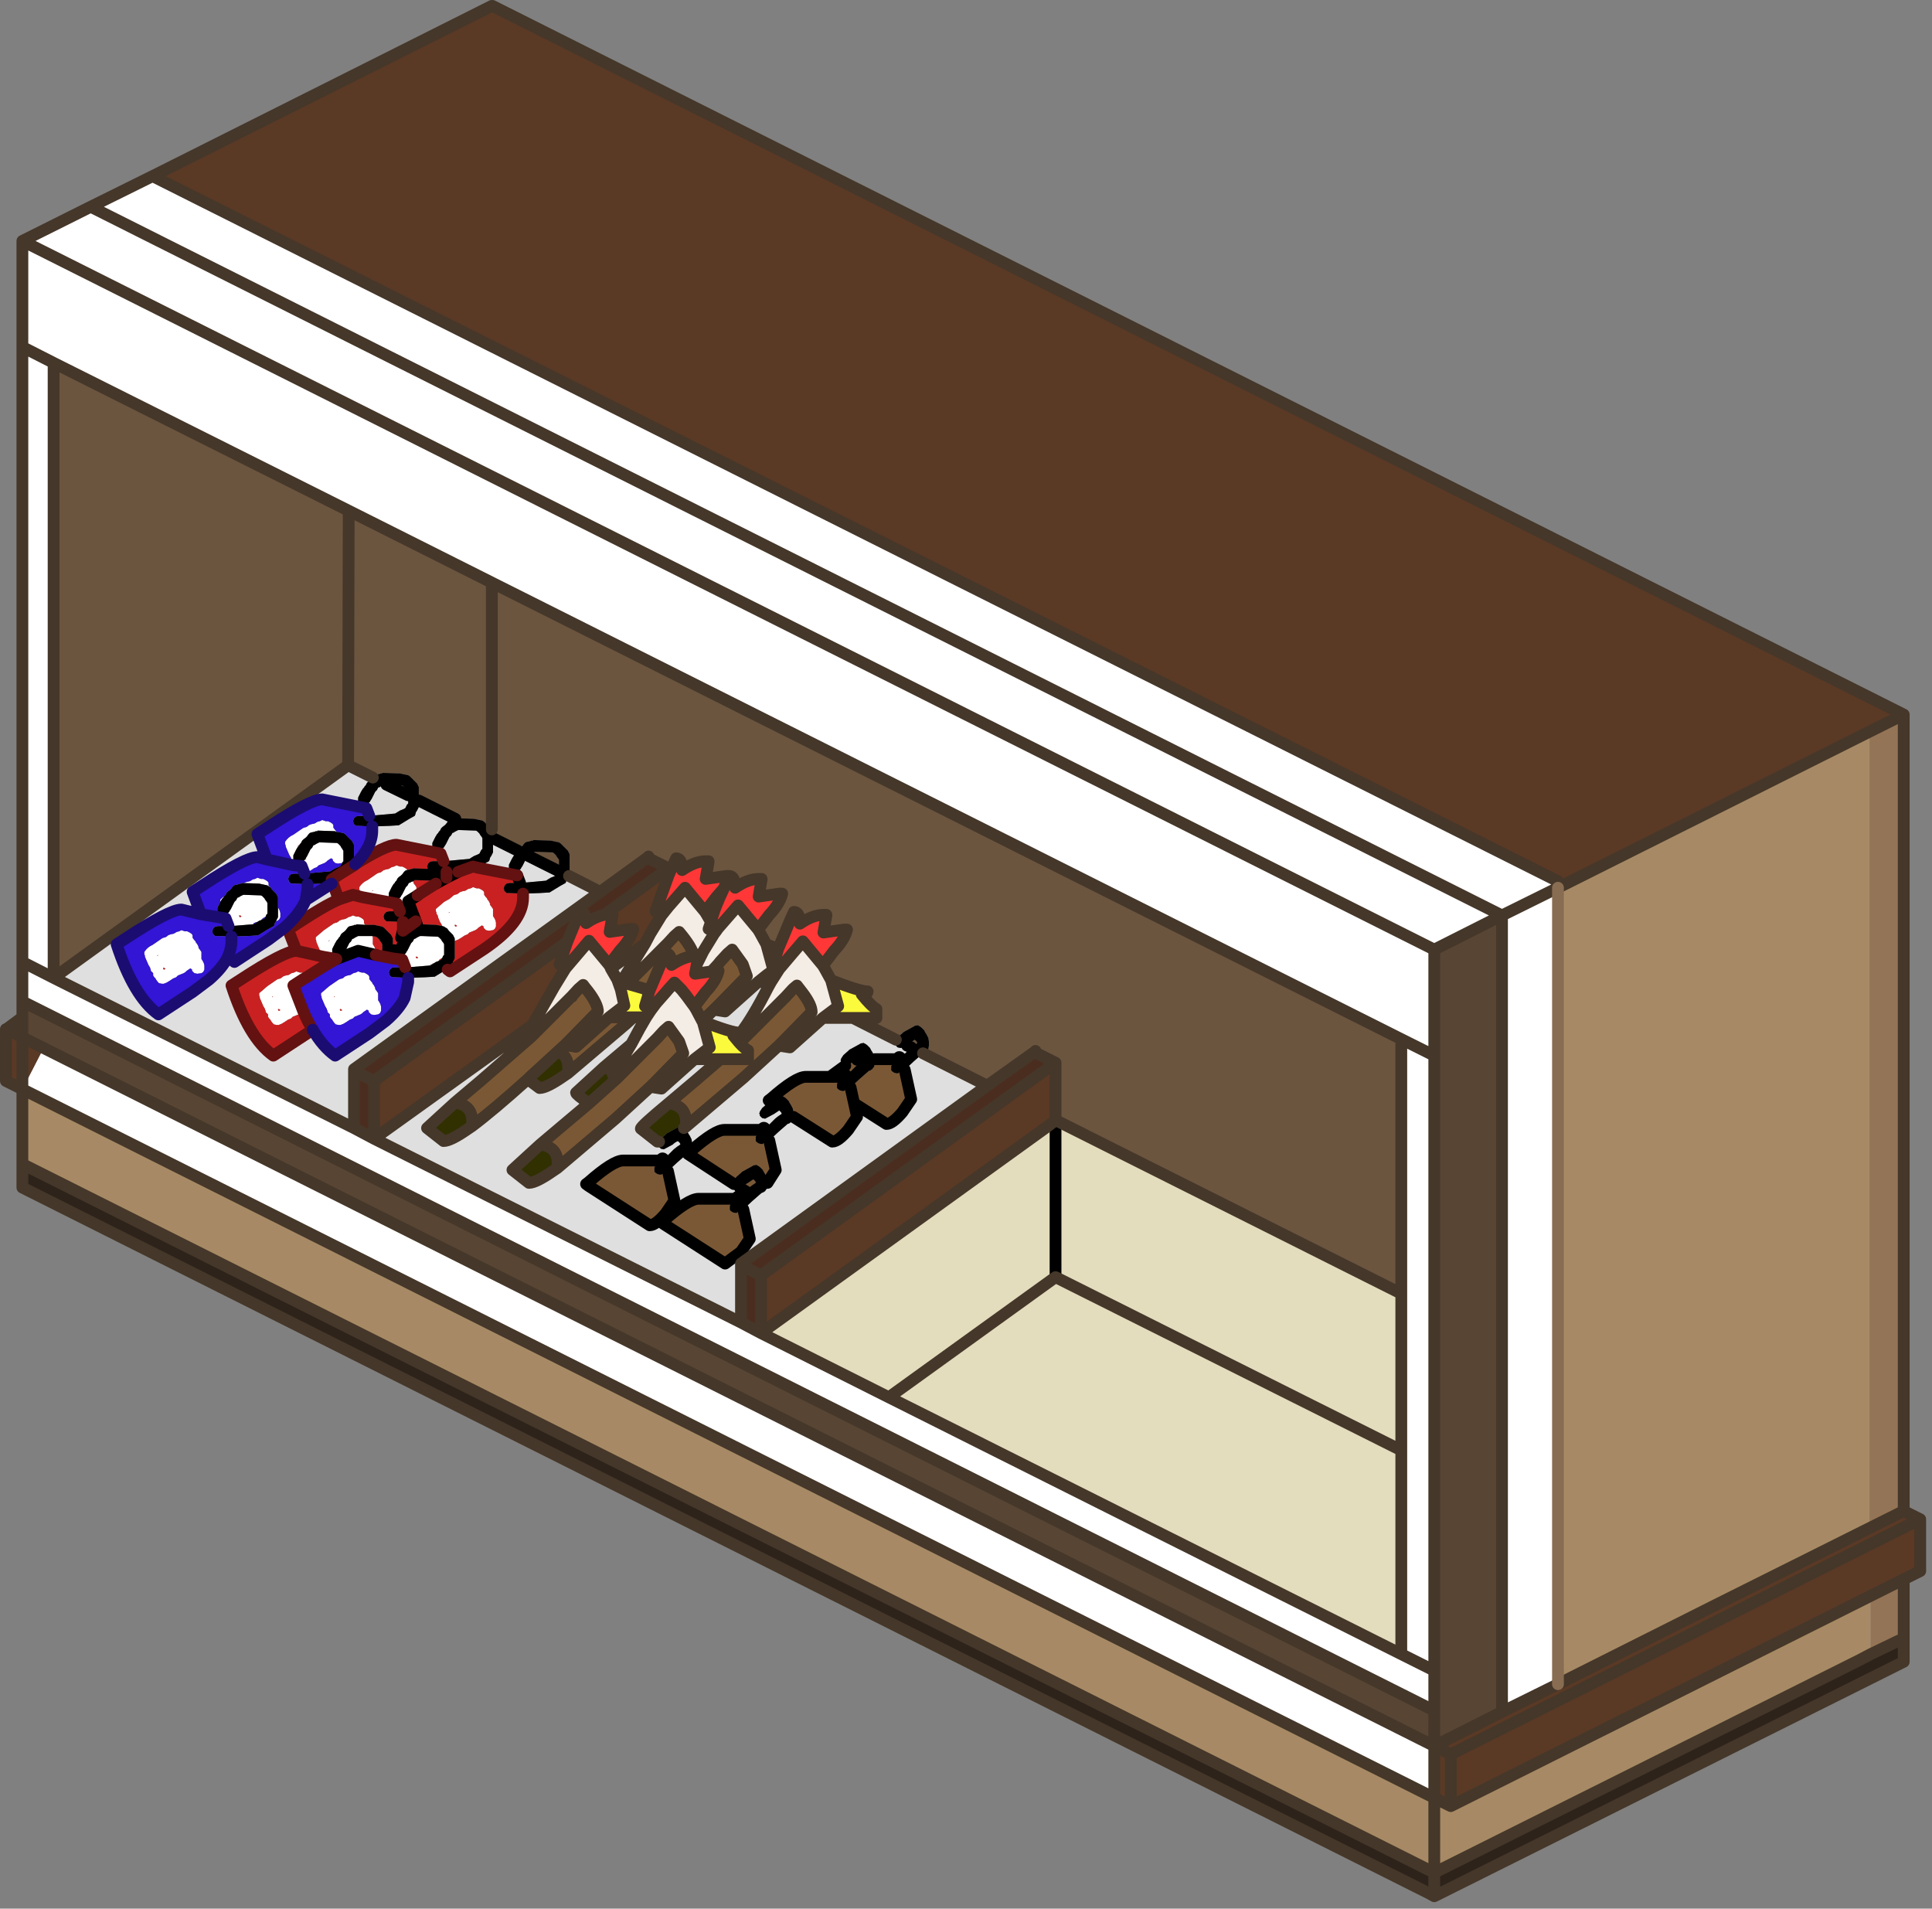 <?xml version="1.0" encoding="utf-8"?>
<svg version="1.1" id="Layer_1"
xmlns="http://www.w3.org/2000/svg"
xmlns:xlink="http://www.w3.org/1999/xlink"
xmlns:author="http://www.sothink.com"
width="164px" height="162px"
xml:space="preserve">
<rect width="100%" height="100%" fill="#808080" stroke="none"/>
<g id="480" transform="matrix(1, 0, 0, 1, 21.4, 95.95)">
<path style="fill:#B77455;fill-opacity:1" d="M140.2,45.05L140.2 45.1L140.2 45.05" />
<path style="fill:#FFFFFF;fill-opacity:1" d="M-19.5,-10.95L-19.5 -14.3L-19.5 -66.5L-19.5 -75.5L-13.7 -78.4L-8.45 -81L110.85 -21.15L110.85 -20.6L110.85 47L106.1 49.35L106.1 -18.25L100.35 -15.35L100.35 -6.35L100.35 45.85L100.35 49.25L-19.5 -10.95M10.35,0.7L41.5 16.3L43.2 17.2L54.05 22.65L97.55 44.45L97.55 27.15L97.55 13.85L97.55 -7.75L20.35 -46.5L8.2 -52.6L-16.85 -65.15L-16.85 -12.95L8.65 -0.2L10.35 0.7M68.2,-0.9L68.25 -0.85L68.2 -0.85L68.2 -0.9M4.55,-23.1L4.65 -23.25L4.75 -23.45L4.8 -23.55L4.9 -23.75L4.95 -23.85L5.05 -23.95L5.1 -24L5.15 -24.1L5.2 -24.2L5.35 -24.25L5.4 -24.3L5.7 -24.45L5.75 -24.45L7.2 -24.4L7.3 -24.35L7.4 -24.25L7.5 -24.15L7.55 -24.05L7.65 -23.9L7.7 -23.8L7.75 -23.75L7.75 -23.7L7.75 -23.4L7.75 -23.2L7.75 -23.1L7.75 -22.95L7.75 -22.85L7.65 -22.75L7.65 -22.7L7.3 -22.65L7.05 -22.7L6.95 -22.8L6.85 -22.9L6.85 -23L6.8 -23.05L6.7 -23.1L6.4 -22.9L6.3 -22.8L6.15 -22.7L5.9 -22.6L5.65 -22.5L5.6 -22.45L5.5 -22.35L5.25 -22.25L4.95 -22.05L4.7 -21.9L4.45 -21.8L4.2 -22.45L3.55 -22.5L3.55 -22.6L3.55 -22.7L3.45 -22.8L3.35 -22.9L3.35 -23L3.3 -23.1L3.3 -23.15L3.15 -23.4L3 -23.75L2.85 -24.1L2.85 -24.2L2.8 -24.3L2.8 -24.4L2.8 -24.5Q3.05 -24.9 3.5 -25.1L4.3 -25.65L4.4 -25.7L4.6 -25.75L4.75 -25.85L4.8 -25.9L4.9 -25.95L5.05 -26L5.3 -26.05L5.55 -26.2L5.75 -26.25L5.95 -26.35L6.25 -26.25L6.45 -26.25L6.65 -26.15L6.8 -26.05L6.85 -26L6.9 -25.9L6.9 -25.8L6.9 -25.7L7.05 -25.5L7.15 -25.4L7.15 -25.35L7.05 -25.4L5.55 -25.45L5.55 -25.4L5.4 -25.4L5.3 -25.35L5.05 -25.3L4.9 -25.25L4.8 -25.15L4.65 -24.95L4.55 -24.85L4.35 -24.7L4.25 -24.6L4.2 -24.5L4.15 -24.4L4.05 -24.3L4 -24.2L3.9 -24.1L3.75 -23.85L3.65 -23.65L3.6 -23.55L3.5 -23.35L3.5 -23.25L3.5 -23.2L3.5 -23.1L3.5 -23L3.5 -22.9L3.6 -22.8L3.75 -22.7L3.95 -22.65L4.15 -22.7L4.3 -22.8L4.5 -23L4.6 -23.05L4.55 -23.1M13.7,-21.1L13.7 -21L13.85 -20.8L13.95 -20.65L13.95 -20.55L13.95 -20.45L13.95 -20.35L13.95 -20.25L13.95 -20.05L14.05 -19.95L13.25 -19.45L13.5 -18.8L13.35 -18.85L13.25 -18.95L13.15 -19.05L13.15 -19.15L13.1 -19.2L13 -19.25L12.7 -19.05L12.6 -18.95L12.45 -18.85L12.3 -19.25L9.35 -19.8L9.3 -19.9L9.15 -20.25L9.15 -20.35L9.1 -20.45L9.1 -20.55L9.1 -20.65Q9.35 -21.05 9.8 -21.25L10.6 -21.8L10.7 -21.85L10.9 -21.9L11.05 -22L11.1 -22.05L11.2 -22.1L11.35 -22.15L11.6 -22.2L11.85 -22.35L12.05 -22.4L12.25 -22.5L12.55 -22.4L12.75 -22.4L12.95 -22.3L13.1 -22.2L13.15 -22.15L13.15 -22.1L13 -22.05L12.9 -21.95L12.75 -21.75L12.65 -21.65L12.45 -21.5L12.35 -21.4L12.3 -21.3L12.25 -21.2L12.15 -21.1L12.1 -21L12 -20.9L11.85 -20.65L11.75 -20.45L11.7 -20.35L11.6 -20.15L11.6 -20.05L11.6 -20L11.6 -19.9L11.6 -19.8L11.6 -19.7L11.7 -19.6L11.85 -19.5L12.05 -19.45L12.25 -19.5L12.4 -19.6L12.6 -19.8L12.65 -19.9L12.75 -20.05L12.85 -20.25L12.9 -20.35L13 -20.55L13.05 -20.65L13.15 -20.75L13.2 -20.8L13.25 -20.9L13.3 -21L13.45 -21.05L13.5 -21.1L13.7 -21.15L13.7 -21.1M17.2,-16.2L17.2 -16.3L17.05 -16.6L16.7 -16.95L16.55 -17.15L16.45 -17.2L16.3 -17.3L16.15 -17.35L16.1 -17.4L16.1 -17.45L15.95 -17.7L15.8 -18.05L15.75 -18.25L15.65 -18.4L15.65 -18.5L15.6 -18.6L15.6 -18.7L15.6 -18.8L16.3 -19.4L16.75 -19.65L17.1 -19.95L17.2 -20L17.4 -20.05L17.55 -20.15L17.6 -20.2L17.7 -20.25L17.85 -20.3L18.1 -20.35L18.35 -20.5L18.55 -20.55L18.75 -20.65L19.05 -20.55L19.25 -20.55L19.45 -20.45L19.6 -20.35L19.65 -20.3L19.7 -20.2L19.7 -20.1L19.7 -20L19.85 -19.8L19.95 -19.7L19.95 -19.65L20.1 -19.45L20.2 -19.25L20.2 -19.15L20.35 -18.95L20.45 -18.8L20.45 -18.7L20.45 -18.6L20.45 -18.5L20.45 -18.4L20.45 -18.2L20.55 -18.05L20.6 -17.95L20.65 -17.85L20.7 -17.65L20.7 -17.55L20.7 -17.45L20.7 -17.4L20.7 -17.3L20.65 -17.2L20.6 -17.1L20.45 -17L20.1 -16.95L19.85 -17L19.75 -17.1L19.65 -17.2L19.65 -17.3L19.6 -17.35L19.5 -17.4L19.2 -17.2L19.1 -17.1L18.95 -17L18.7 -16.9L18.45 -16.8L18.4 -16.75L18.3 -16.65L18.05 -16.55L17.75 -16.35L17.5 -16.2L17.25 -16.1L17.2 -16.1L17.2 -16.2M10.3,-20.4L10.2 -20.35L10.2 -20.3L10.3 -20.4M15.9,-14.5L15.85 -14.4L15.8 -14.4L15.75 -14.35L15.6 -14.3L15.45 -14.2L15.4 -14.2L15.15 -14.1L15.1 -14.05L15.1 -14L13.25 -13.85L13.15 -13.95L13.05 -14.1L13.05 -14.2L13.05 -14.3L12.95 -14.4L12.85 -14.5L12.85 -14.6L12.8 -14.7L12.8 -14.75L12.8 -14.8L12.85 -14.85L13.05 -15.05L13.1 -15.15L13.2 -15.3L13.3 -15.5L13.35 -15.6L13.45 -15.8L13.5 -15.9L13.6 -16L13.65 -16.05L13.7 -16.15L13.75 -16.25L13.9 -16.3L13.95 -16.35L14.25 -16.5L14.3 -16.5L14.45 -16.5L15.75 -16.45L15.85 -16.4L15.95 -16.3L16.05 -16.2L16.1 -16.1L16.25 -15.9L16.3 -15.8L16.3 -15.75L16.3 -15.45L16.3 -15.25L16.3 -15.15L16.3 -15L16.3 -14.9L16.2 -14.8L16.15 -14.65L15.9 -14.5M13.5,-15.85L13.45 -15.8L13.5 -15.85M9,-15.25L7.15 -14.55L6 -14.75L5.95 -14.8L5.95 -14.9L5.9 -15L5.9 -15.05L5.75 -15.3L5.6 -15.65L5.45 -16L5.45 -16.1L5.4 -16.2L5.4 -16.3L5.4 -16.4L6.1 -17L6.9 -17.55L7 -17.6L7.2 -17.65L7.35 -17.75L7.4 -17.8L7.5 -17.85L7.65 -17.9L7.9 -17.95L8.1 -18.05L8.15 -18.1L8.35 -18.15L8.55 -18.25L8.85 -18.15L9.05 -18.15L9.25 -18.05L9.4 -17.95L9.45 -17.9L9.5 -17.8L9.5 -17.7L9.5 -17.6L9.6 -17.45L8.85 -17.5L8.85 -17.45L8.7 -17.45L8.6 -17.4L8.35 -17.35L8.2 -17.3L8.1 -17.2L7.95 -17L7.85 -16.9L7.65 -16.75L7.55 -16.65L7.5 -16.55L7.45 -16.45L7.35 -16.35L7.3 -16.25L7.2 -16.15L7.05 -15.9L6.95 -15.7L6.9 -15.6L6.8 -15.4L6.8 -15.3L6.8 -15.25L6.8 -15.15L6.8 -15.05L6.8 -14.95L6.9 -14.85L7.05 -14.75L7.25 -14.7L7.45 -14.75L7.6 -14.85L7.8 -15.05L7.85 -15.15L7.95 -15.3L8.05 -15.5L8.1 -15.6L8.2 -15.8L8.25 -15.9L8.35 -16L8.4 -16.05L8.45 -16.15L8.5 -16.25L8.65 -16.3L8.7 -16.35L9 -16.5L9.05 -16.5L10.2 -16.5L10.25 -16.4L10.25 -16.3L10.25 -16.2L10.25 -16.1L10.25 -16L10.25 -15.8L10.35 -15.65L10.4 -15.55L10.45 -15.45L10.5 -15.25L10.5 -15.15L10.5 -15.05L10.5 -15L10.5 -14.9L9 -15.25M10.2,-12.5L10.35 -12.3L10.45 -12.1L10.45 -12L10.6 -11.8L10.7 -11.65L10.7 -11.55L10.7 -11.45L10.7 -11.35L10.7 -11.25L10.7 -11.05L10.8 -10.9L10.85 -10.8L10.9 -10.7L10.95 -10.5L10.95 -10.4L10.95 -10.3L10.95 -10.25L10.95 -10.15L10.9 -10.05L10.85 -9.95L10.7 -9.85L10.35 -9.8L10.1 -9.85L10 -9.95L9.9 -10.05L9.9 -10.15L9.85 -10.2L9.75 -10.25L9.45 -10.05L9.35 -9.95L9.2 -9.85L8.95 -9.75L8.7 -9.65L8.65 -9.6L8.55 -9.5L8.3 -9.4L8 -9.2L7.75 -9.05L7.5 -8.95L7.35 -8.95L7.1 -9L7 -9.1L6.85 -9.3L6.8 -9.4L6.7 -9.5L6.6 -9.65L6.6 -9.75L6.6 -9.85L6.5 -9.95L6.4 -10.05L6.4 -10.15L6.35 -10.25L6.35 -10.3L6.2 -10.55L6.05 -10.9L5.9 -11.25L5.9 -11.35L5.85 -11.45L5.85 -11.55L5.85 -11.65L6.55 -12.25L7.35 -12.8L7.45 -12.85L7.65 -12.9L7.75 -12.95L7.8 -13L7.85 -13.05L7.95 -13.1L8.1 -13.15L8.35 -13.2L8.6 -13.35L8.8 -13.4L9 -13.5L9.3 -13.4L9.5 -13.4L9.7 -13.3L9.85 -13.2L9.9 -13.15L9.95 -13.05L9.95 -13L9.95 -12.95L9.95 -12.85L10.1 -12.65L10.2 -12.55L10.2 -12.5M13.95,-14.75L13.9 -14.75L13.9 -14.7L13.95 -14.6L14.1 -14.65L14 -14.75L13.95 -14.75M16.7,-18.45L16.8 -18.55L16.7 -18.5L16.7 -18.45M17.3,-17.45L17.25 -17.45L17.2 -17.45L17.2 -17.4L17.25 -17.3L17.4 -17.35L17.3 -17.45M4,-24.25L3.9 -24.2L3.9 -24.15L4 -24.25M1.45,-20.7L1.3 -20.8L0.6 -20.95L-0.7 -21L-0.6 -21.05L-0.45 -21.1L-0.2 -21.15L0.05 -21.3L0.25 -21.35L0.45 -21.45L0.75 -21.35L0.95 -21.35L1.15 -21.25L1.3 -21.15L1.35 -21.1L1.4 -21L1.4 -20.9L1.4 -20.8L1.55 -20.65L1.45 -20.7M2.05,-17.8L2.1 -17.9L2.2 -18.1L2.2 -18.2L2.2 -18.75L2.2 -18.9L2.25 -18.85L2.3 -18.75L2.35 -18.65L2.4 -18.45L2.4 -18.35L2.4 -18.25L2.4 -18.2L2.4 -18.1L2.35 -18L2.3 -17.9L2.15 -17.8L2.05 -17.75L2.05 -17.8M0.9,-18L0.8 -17.9L0.75 -17.85L0.6 -17.8L0.45 -17.7L0.4 -17.7L0.15 -17.6L0.1 -17.55L0.1 -17.5L-1.75 -17.35L-1.85 -17.45L-1.95 -17.6L-1.95 -17.7L-1.95 -17.8L-2.05 -17.9L-2.15 -18L-2.15 -18.1L-2.2 -18.2L-2.2 -18.25L-2.2 -18.3L-2.15 -18.35L-1.95 -18.55L-1.9 -18.65L-1.8 -18.8L-1.7 -19L-1.65 -19.1L-1.55 -19.3L-1.5 -19.35L-1.55 -19.3L-1.5 -19.4L-1.4 -19.5L-1.35 -19.55L-1.3 -19.65L-1.25 -19.75L-1.1 -19.8L-1.05 -19.85L-0.75 -20L-0.7 -20L0.75 -19.95L0.85 -19.9L0.95 -19.8L1.05 -19.7L1.1 -19.6L1.25 -19.4L1.3 -19.3L1.3 -19.25L1.3 -18.95L1.3 -18.75L1.3 -18.65L1.3 -18.5L1.3 -18.4L1.2 -18.3L1.15 -18.15L0.9 -18M4.35,-12.85L3.5 -12.3L4.35 -10.1L4.2 -10.05L4.1 -9.95L3.95 -9.85L3.7 -9.75L3.45 -9.65L3.4 -9.6L3.3 -9.5L3.05 -9.4L2.75 -9.2L2.5 -9.05L2.25 -8.95L2.1 -8.95L1.85 -9L1.75 -9.1L1.6 -9.3L1.55 -9.4L1.45 -9.5L1.35 -9.65L1.35 -9.75L1.35 -9.85L1.25 -9.95L1.15 -10.05L1.15 -10.15L1.1 -10.25L1.1 -10.3L0.95 -10.55L0.8 -10.9L0.65 -11.25L0.65 -11.35L0.6 -11.45L0.6 -11.55L0.6 -11.65L1.3 -12.25L2.1 -12.8L2.2 -12.85L2.4 -12.9L2.55 -13L2.6 -13.05L2.7 -13.1L2.85 -13.15L3.1 -13.2L3.35 -13.35L3.55 -13.4L3.75 -13.5L4.05 -13.4L4.25 -13.4L4.45 -13.3L4.6 -13.2L4.65 -13.15L4.7 -13.05L4.35 -12.85M6.5,-16.1L6.5 -16.05L6.6 -16.15L6.5 -16.1M6.95,-11.3L7.05 -11.4L6.95 -11.35L6.95 -11.3M7.5,-10.3L7.45 -10.3L7.45 -10.25L7.5 -10.15L7.65 -10.2L7.55 -10.3L7.5 -10.3M1.7,-11.3L1.8 -11.4L1.7 -11.35L1.7 -11.3M2.25,-10.15L2.4 -10.2L2.3 -10.3L2.25 -10.3L2.2 -10.3L2.2 -10.25L2.25 -10.15M-2.7,-19.5L-2.7 -19.6L-2.2 -20.05L-2.25 -20.05L-2.3 -19.95L-2.4 -19.85L-2.45 -19.75L-2.55 -19.65L-2.7 -19.4L-2.7 -19.5M-6.4,-16.85L-6.2 -16.9L-6 -17L-5.7 -16.9L-5.5 -16.9L-5.3 -16.8L-5.15 -16.7L-5.1 -16.65L-5.05 -16.55L-5.05 -16.45L-5.05 -16.35L-4.9 -16.15L-4.8 -16.05L-4.8 -16L-4.65 -15.8L-4.55 -15.6L-4.55 -15.5L-4.4 -15.3L-4.3 -15.15L-4.3 -15.05L-4.3 -14.95L-4.3 -14.85L-4.3 -14.75L-4.3 -14.55L-4.2 -14.4L-4.15 -14.3L-4.1 -14.2L-4.05 -14L-4.05 -13.9L-4.05 -13.8L-4.05 -13.75L-4.05 -13.65L-4.1 -13.55L-4.15 -13.45L-4.3 -13.35L-4.65 -13.3L-4.9 -13.35L-5 -13.45L-5.1 -13.55L-5.1 -13.65L-5.15 -13.7L-5.25 -13.75L-5.55 -13.55L-5.65 -13.45L-5.8 -13.35L-6.05 -13.25L-6.3 -13.15L-6.35 -13.1L-6.45 -13L-6.7 -12.9L-7 -12.7L-7.25 -12.55L-7.5 -12.45L-7.65 -12.45L-7.9 -12.5L-8 -12.6L-8.15 -12.8L-8.2 -12.9L-8.3 -13L-8.4 -13.15L-8.4 -13.25L-8.4 -13.35L-8.5 -13.45L-8.6 -13.55L-8.6 -13.65L-8.65 -13.75L-8.65 -13.8L-8.8 -14.05L-8.95 -14.4L-9.1 -14.75L-9.1 -14.85L-9.15 -14.95L-9.15 -15.05L-9.15 -15.15Q-8.9 -15.55 -8.45 -15.75L-7.65 -16.3L-7.55 -16.35L-7.35 -16.4L-7.2 -16.5L-7.15 -16.55L-7.05 -16.6L-6.9 -16.65L-6.65 -16.7L-6.4 -16.85M-7.95,-14.9L-8.05 -14.85L-8.05 -14.8L-7.95 -14.9M-7.45,-13.8L-7.5 -13.8L-7.55 -13.8L-7.55 -13.75L-7.5 -13.65L-7.35 -13.7L-7.45 -13.8M-1.1,-18.25L-1.1 -18.2L-1.05 -18.1L-0.9 -18.15L-1 -18.25L-1.05 -18.25L-1.1 -18.25M100.35,56.65L-19.5 -3.5L-17.7 -7L100.35 52.25L100.35 56.65" />
<path style="fill:#300101;fill-opacity:1" d="M33.55,-23.15L33.65 -23.25L33.65 -23.1L33.55 -23.15M66.4,-6.65L66.5 -6.75L66.5 -6.6L66.4 -6.65" />
<path style="fill:#5A3925;fill-opacity:1" d="M137.3,-33.85L110.85 -20.6L110.85 -21.15L-8.45 -81L20.35 -95.45L20.4 -95.45L140.2 -35.3L137.3 -33.85M137.3,33.75L140.2 32.3L141.6 33L141.6 37.4L140.2 38.1L137.4 39.5L101.75 57.35L100.35 56.65L100.35 52.25L106.1 49.35L110.85 47Q124.05 40.35 137.3 33.75M-19.5,-3.5L-20.9 -4.2L-20.9 -8.6L-20.85 -8.6L-19.5 -7.9L-17.7 -7L-19.5 -3.5M30.45,-13.75L30.45 -13.8L30.3 -14.05L31.25 -15.3Q32.15 -16.25 32.35 -17.1L32.1 -17.1L30.35 -16.85L30.6 -18.3L30.6 -18.35L30.35 -18.35L29.9 -18.3L35.35 -22.25L35.35 -21.65L34.25 -18.6L34.75 -18.25L33.8 -16.7L33.35 -15.85L30.45 -13.75M43.2,17.2L43.2 12.3L68.2 -5.75L68.2 -0.9L68.2 -0.85L68.25 -0.85L68.2 -0.8L67.4 -0.25L43.2 17.2M10.35,-4.2L26.75 -16L26.1 -14.1L26.6 -13.75L25.65 -12.2L23.8 -8.95L10.35 0.7L10.35 -4.2" />
<path style="fill:#4B2D1F;fill-opacity:1" d="M8.65,-0.2L8.65 -5.05L8.65 -5.2L29.55 -20.25L33.55 -23.15L33.65 -23.1L35.35 -22.25L29.9 -18.3Q29.15 -18.15 28.35 -17.6L27.55 -17.95L26.75 -16L10.35 -4.2L10.35 0.7L8.65 -0.2M43.2,17.2L41.5 16.3L41.5 11.45L41.5 11.3L62.4 -3.8L66.4 -6.65L66.5 -6.6L68.2 -5.75L43.2 12.3L43.2 17.2" />
<path style="fill:#E3DCBD;fill-opacity:1" d="M67.4,-0.25L68.2 -0.8L68.25 -0.85L97.55 13.85L97.55 27.15L97.55 44.45L54.05 22.65L43.2 17.2L67.4 -0.25" />
<path style="fill:#A78A65;fill-opacity:1" d="M100.35,65L99.9 64.75L100.35 65M-19.5,2.85L-19.5 -3.5L100.35 56.65L101.75 57.35L137.4 39.5L137.4 44.45L137.4 44.5L136.45 44.95L100.35 63L-19.5 2.85M137.3,33.75Q124.05 40.35 110.85 47L110.85 -20.6L137.3 -33.85L137.3 33.75" />
<path style="fill:#584534;fill-opacity:1" d="M100.35,49.25L100.35 45.85L100.35 -6.35L100.35 -15.35L106.1 -18.25L106.1 49.35L100.35 52.25L-17.7 -7L-19.5 -7.9L-19.5 -9.6L-19.5 -10.95L100.35 49.25" />
<path style="fill:#6B553F;fill-opacity:1" d="M8.2,-52.6L20.35 -46.5L97.55 -7.75L97.55 13.85L68.25 -0.85L68.2 -0.9L68.2 -5.75L66.5 -6.6L66.5 -6.75L66.4 -6.65L62.4 -3.8L56.95 -6.55L57.1 -6.6L57.15 -6.65L57.25 -6.7L57.3 -6.8L57.4 -6.9L57.45 -7.2L57.45 -7.55L57.4 -7.85L57.25 -8.15L57.15 -8.3L57.05 -8.5L56.95 -8.6L56.8 -8.75L56.65 -8.85L56.45 -8.95L56.45 -8.9L56.3 -8.9L55.85 -8.65L55.3 -8.35L55.2 -8.25L54.8 -7.9L54.65 -7.7L51 -9.55L53 -9.55L53 -10.3Q52.55 -10.55 51.75 -11.55Q52.25 -11.55 52.25 -11.8Q51.6 -11.8 49.15 -12.75L48.6 -13.75L48.45 -14L49.4 -15.25Q50.3 -16.2 50.5 -17.05L50.25 -17.05L48.5 -16.8L48.75 -18.25L48.75 -18.3L48.5 -18.3Q47.6 -18.3 46.5 -17.55L45.7 -17.9L44.65 -15.4L43.65 -15.8L43.1 -16.8L42.95 -17.05L43.9 -18.3Q44.8 -19.25 45 -20.1L44.75 -20.1L43 -19.85L43.25 -21.3L43.25 -21.35L43 -21.35Q42.1 -21.35 41 -20.6L40.25 -20.9L40.5 -21.6L40.25 -21.6L38.5 -21.35L38.75 -22.8L38.75 -22.85L38.5 -22.85Q37.6 -22.85 36.5 -22.1L35.7 -22.45L35.35 -21.65L35.35 -22.25L33.65 -23.1L33.65 -23.25L33.55 -23.15L29.55 -20.25L26.9 -21.6L26.95 -21.75L26.95 -21.85L26.95 -22.4L26.95 -22.95L26.95 -23.35L26.95 -23.45L26.8 -23.75L26.45 -24.1L26.2 -24.35L26.05 -24.45L25.35 -24.6L23.85 -24.65L23.85 -24.6L23.7 -24.6L23.6 -24.55L23.35 -24.5L23.2 -24.45L23.1 -24.35L22.95 -24.15L22.85 -24.05L22.65 -23.9L22.55 -23.8L22.55 -23.75L20.45 -24.8L20.45 -25.2L20.45 -25.3L20.35 -25.55L20.3 -25.6L19.95 -25.95L19.7 -26.2L19.55 -26.3L18.85 -26.45L17.35 -26.5L17.35 -26.45L17.25 -26.45L14.15 -28L14.15 -28.1L14.15 -28.65L14.15 -29.05L14.15 -29.15L14 -29.45L13.65 -29.8L13.4 -30.05L13.25 -30.15L12.55 -30.3L11.05 -30.35L11.05 -30.3L10.9 -30.3L10.8 -30.25L10.55 -30.2L10.4 -30.15L10.3 -30.05L10.25 -29.95L8.15 -31L-16.85 -12.95L-16.85 -65.15L8.2 -52.6M12.7,-29.3L12.8 -29.25L12.9 -29.15L13 -29.05L13.05 -28.95L13.2 -28.75L13.25 -28.65L13.25 -28.6L13.25 -28.45L11.4 -29.35L12.7 -29.3M23.5,-23.4L23.65 -23.45L23.7 -23.5L24 -23.65L24.05 -23.65L25.5 -23.6L25.6 -23.55L25.7 -23.45L25.8 -23.35L25.85 -23.25L26 -23.05L26.05 -22.95L26.05 -22.9L26.05 -22.6L26.05 -22.4L26.05 -22.3L26.05 -22.15L26.05 -22.05L26.05 -22L23.45 -23.3L23.5 -23.4M38.95,-17.7L38.6 -18.3L38.45 -18.55L39.4 -19.8L40.05 -20.55Q39.25 -18.9 38.95 -17.7M55.8,-7.4L56.25 -7.7L56.3 -7.65L56.4 -7.55L56.45 -7.45L56.45 -7.4L56.15 -7.2L55.95 -7.05Q55.75 -7.15 55.6 -7.2L55.8 -7.4" />
<path style="fill:#DFDFDF;fill-opacity:1" d="M24.4,-20.15L25.25 -20.2L26.15 -20.75L26.6 -21L26.65 -21.1L26.7 -21.3L26.8 -21.45L26.85 -21.55L26.9 -21.6L29.55 -20.25L8.65 -5.2L8.65 -5.05L8.65 -0.2L-16.85 -12.95L8.15 -31L10.25 -29.95L10.15 -29.85L10.05 -29.75L9.85 -29.6L9.75 -29.5L9.7 -29.4L9.65 -29.3L9.55 -29.2L9.5 -29.1L9.4 -29L9.25 -28.75L9.15 -28.55L9.1 -28.45L9 -28.25L9 -28.15L9 -28.1L9 -28L9 -27.9L9 -27.8L9.1 -27.7L9.25 -27.6L9.45 -27.55L9.65 -27.6L9.8 -27.7L10 -27.9L10.05 -28L10.15 -28.15L10.25 -28.35L10.3 -28.45L10.4 -28.65L10.45 -28.75L10.55 -28.85L10.6 -28.9L10.65 -29L10.7 -29.1L10.85 -29.15L10.9 -29.2L11.2 -29.35L11.25 -29.35L11.4 -29.35L13.25 -28.45L13.25 -28.3L13.25 -28.1L13.25 -28L13.25 -27.85L13.25 -27.75L13.15 -27.65L13.05 -27.45L13 -27.35L12.8 -27.25L12.55 -27.15L12.3 -27L12.15 -26.9L9.95 -26.7L9.7 -27.35L5.95 -28.1Q4.95 -28.1 1.3 -25.7L0.45 -25.15L1.25 -23L0.45 -23.2Q-0.55 -23.2 -4.2 -20.8L-5.05 -20.25L-4.35 -18.35L-6 -18.75Q-7 -18.75 -10.65 -16.35L-11.5 -15.8Q-10.05 -11.35 -7.95 -9.85L-5.05 -11.75L-3.65 -12.8Q-2.5 -13.8 -2.05 -14.75L-1.5 -14.3L1.4 -16.2L2.8 -17.25Q4.1 -18.45 4.55 -19.55L6.75 -20.95L6.85 -21L7.35 -19.6Q6.1 -19.05 3.9 -17.6L3.05 -17.05L3.75 -15.25Q2.7 -15.2 -0.9 -12.85L-1.75 -12.3Q-0.3 -7.85 1.8 -6.35L4.7 -8.25L5.15 -8.55Q6 -7.1 7.05 -6.35L9.95 -8.25L11.35 -9.3Q12.5 -10.3 12.95 -11.25L13.25 -12.6L13.25 -12.95L14.65 -13L15.5 -13.05L16.4 -13.6L16.6 -13.65L16.8 -13.5L19.7 -15.4Q23 -17.65 23 -19.75L23 -20.1L24.4 -20.15M8.75,-22.6Q10.2 -24.05 10.2 -25.45L10.2 -25.8L11.6 -25.85L12.45 -25.9L13.35 -26.45L13.8 -26.7L13.85 -26.8L13.9 -27L14 -27.15L14.05 -27.25L14.15 -27.45L14.15 -27.55L14.15 -28L17.25 -26.45L17.2 -26.45L17.1 -26.4L16.85 -26.35L16.7 -26.3L16.6 -26.2L16.45 -26L16.35 -25.9L16.15 -25.75L16.05 -25.65L16 -25.55L15.95 -25.45L15.85 -25.35L15.8 -25.25L15.7 -25.15L15.55 -24.9L15.45 -24.7L15.4 -24.6L15.3 -24.4L15.3 -24.3L15.3 -24.25L15.3 -24.15L15.3 -24.05L15.3 -23.95L15.4 -23.85L15.55 -23.75L15.75 -23.7L15.95 -23.75L16.1 -23.85L16.3 -24.05L16.35 -24.15L16.45 -24.3L16.55 -24.5L16.6 -24.6L16.7 -24.8L16.75 -24.9L16.85 -25L16.9 -25.05L16.95 -25.15L17 -25.25L17.15 -25.3L17.2 -25.35L17.5 -25.5L17.55 -25.5L19 -25.45L19.1 -25.4L19.2 -25.3L19.3 -25.2L19.35 -25.1L19.5 -24.9L19.55 -24.8L19.55 -24.75L19.55 -24.45L19.55 -24.25L19.55 -24.15L19.55 -24L19.55 -23.9L19.45 -23.8L19.35 -23.6L19.3 -23.5L19.1 -23.4L18.85 -23.3L18.6 -23.15L18.45 -23.05L16.25 -22.85L16 -23.5L12.25 -24.25Q11.4 -24.25 8.75 -22.6M22.5,-23.7L22.45 -23.6L22.35 -23.5L22.3 -23.4L22.2 -23.3L22.05 -23.05L21.95 -22.85L21.9 -22.75L21.8 -22.55L21.8 -22.45L21.8 -22.4L21.8 -22.3L21.8 -22.2L21.8 -22.1L21.9 -22L22.05 -21.9L22.25 -21.85L22.45 -21.9L22.6 -22L22.8 -22.2L22.85 -22.3L22.95 -22.45L23.05 -22.65L23.1 -22.75L23.2 -22.95L23.25 -23.05L23.35 -23.15L23.4 -23.2L23.45 -23.3L26.05 -22L25.95 -21.95L25.85 -21.75L25.8 -21.65L25.6 -21.55L25.35 -21.45L25.1 -21.3L24.95 -21.2L22.75 -21L22.5 -21.65L19.15 -22.3L19.65 -22.6L20.1 -22.85L20.15 -22.95L20.2 -23.15L20.3 -23.3L20.35 -23.4L20.45 -23.6L20.45 -23.7L20.45 -24.25L20.45 -24.8L22.55 -23.75L22.5 -23.7M45.65,-7.05L48.45 -9.55L51 -9.55L54.65 -7.7L54.6 -7.6L54.6 -7.55L54.55 -7.45L54.6 -7.35L54.6 -7.25L54.7 -7.15L54.8 -7.05L55.05 -7Q55.35 -7.05 55.6 -7.2Q55.75 -7.15 55.95 -7.05L55.9 -7L55.35 -6.45L55.05 -6.15Q54.9 -6.35 54.8 -6.05L52.85 -6.05L52.8 -6.35L52.65 -6.65L52.55 -6.8L52.45 -7L52.35 -7.1L52.2 -7.25L52.05 -7.35L51.85 -7.45L51.85 -7.4L51.7 -7.4L51.25 -7.15L50.7 -6.85L50.6 -6.75L50.2 -6.4L50 -6.1L50 -6.05L49.95 -5.95L50 -5.85L50 -5.75L50.1 -5.65L50.2 -5.55L50.35 -5.5L49.05 -4.55L47 -4.55Q46.15 -4.55 44.05 -2.7L43.85 -2.55L44.05 -2.45L43.8 -2.35L43.7 -2.25L43.3 -1.9L43.1 -1.6L43.1 -1.55L43.05 -1.45L43.1 -1.35L43.1 -1.25L43.2 -1.15L43.3 -1.05L43.55 -1L44.3 -1.4L44.75 -1.7L44.8 -1.65L44.9 -1.55L44.95 -1.45L44.95 -1.4L44.65 -1.2L44.4 -1L43.85 -0.45L43.55 -0.15Q43.4 -0.35 43.3 -0.05L40.1 -0.05Q39.3 -0.05 37.35 1.65L37.35 1.4L37.35 1.05L37.3 0.75L37.15 0.45L37.05 0.3L36.95 0.1L36.85 0L36.7 -0.15L36.65 -0.2L36.8 -0.3L41.75 -4.5L44.7 -7.2L45.15 -7.65L45.65 -7.05M34.7,2.55L31.5 2.55Q30.65 2.55 28.55 4.4L28.35 4.55L28.55 4.7L33.75 8.05Q34.25 8.05 35.1 7.05L35.85 5.95L35.3 3.45L36.05 2.75L36.85 2.05L37 2L37.15 2.1L40.9 4.55L40.9 4.6L41 4.7L41.1 4.8L41.35 4.85L41.4 4.85L41.95 5.2L41.65 5.4L41.35 5.7Q41.2 5.5 41.1 5.8L37.9 5.8Q37.05 5.8 34.95 7.65L34.75 7.8L34.95 7.95L40.15 11.3L41.5 10.3L42.25 9.2L41.7 6.7L42.45 6L43.25 5.3L43.4 5.25L43.45 5.2L43.55 5.15L43.6 5.05L43.7 4.95L43.75 4.65L43.75 4.45L44.45 3.35L43.9 0.85L44.65 0.15L45.45 -0.55L45.6 -0.6L45.65 -0.65L45.75 -0.7L45.8 -0.8L45.9 -0.9L45.95 -1.15L49.25 0.95Q49.75 0.95 50.6 -0.05L51.35 -1.15L51.1 -2.3L53.85 -0.55Q54.35 -0.55 55.2 -1.55L55.95 -2.65L55.4 -5.15L56.15 -5.85L56.95 -6.55L62.4 -3.8L41.5 11.3L41.5 11.45L41.5 16.3L10.35 0.7L23.8 -8.95L23.35 -8.35L23.7 -7.95L19.45 -4.25L17.2 -2.35L14.85 -0.2L16.25 0.9Q16.85 0.9 18.35 -0.15L18.5 -0.25L18.65 -0.35Q20.45 -1.7 23.4 -4.35L24.4 -3.6Q25 -3.6 26.5 -4.65L26.65 -4.75L26.8 -4.85L31.75 -9.05L32.35 -9.6L33.45 -9.6L32.9 -8.65L32.2 -7.35L32.1 -7.25L29.85 -5.35L27.5 -3.2Q27.5 -3.05 28.6 -2.3L26.7 -0.7L24.45 1.2L22.1 3.35L23.5 4.45Q24.1 4.45 25.6 3.4L25.75 3.3L25.9 3.2L30.85 -1L33.8 -3.7L34.25 -4.15L34.75 -3.55L37.55 -6.05L39.75 -6.05L37.6 -4.2L35.35 -2.3Q33 -0.35 33 -0.15L34.4 0.95L34.55 0.95L34.5 1L34.5 1.05L34.45 1.15L34.5 1.25L34.5 1.35L34.6 1.45L34.7 1.55L34.95 1.6L35.7 1.2Q35.9 1 36.15 0.9L36.2 0.95L36.3 1.05L36.35 1.15L36.35 1.2L36.05 1.4L35.8 1.6L35.25 2.15L34.95 2.45Q34.8 2.25 34.7 2.55M16.5,-21.45L16.5 -21.6L16.5 -21.95L17.5 -21.95L16.5 -21.45M12.8,-16.95L13.2 -17.25L13.9 -17.75L14 -17.45L13.95 -17.45L13.85 -17.4L13.6 -17.35L13.45 -17.3L13.35 -17.2L13.2 -17L13.1 -16.9L12.9 -16.75L12.8 -16.65L12.8 -16.55L12.75 -16.55L12.7 -16.45L12.65 -16.35L12.8 -16.95M13.25,-13.85L13 -13.85L12.75 -14.5L11.95 -14.6L11.95 -14.7L11.95 -15.15L12.05 -15.3L12.05 -15.25L12.05 -15.15L12.05 -15.05L12.05 -14.95L12.15 -14.85L12.3 -14.75L12.5 -14.7L12.7 -14.75L12.8 -14.8L12.8 -14.75L12.8 -14.7L12.85 -14.6L12.85 -14.5L12.95 -14.4L13.05 -14.3L13.05 -14.2L13.05 -14.1L13.15 -13.95L13.25 -13.85M15.85,-14.4L15.75 -14.35L15.8 -14.4L15.85 -14.4M15.45,-14.2L15.35 -14.15L15.2 -14.05L15.1 -14L15.1 -14.05L15.15 -14.1L15.4 -14.2L15.45 -14.2M13.45,-15.8L13.5 -15.85L13.45 -15.8M33.35,-15.85L31.5 -12.85L31.85 -12.45L31 -12.8L30.45 -13.75L33.35 -15.85M40.85,-8.05Q41.35 -8.05 41.35 -8.3Q40.7 -8.3 38.25 -9.25L38.2 -9.3L39.2 -10.25L39.65 -10.7L40.15 -10.1L42.95 -12.6L44.05 -12.6L43.8 -12.15Q42.5 -9.6 41.5 -8.3L41.85 -7.9L41.35 -7.45L40.85 -8.05M51.8,-6.05L51.6 -6.05L51.35 -6L51.65 -6.2L51.7 -6.15L51.8 -6.05" />
<path style="fill:#7B5835;fill-opacity:1" d="M18.65,-0.35Q18.9 -2.15 17.2 -2.35L19.45 -4.25L23.7 -7.95L27.1 -11.35L27.15 -11.35L27.15 -11.4L27.7 -12L28.1 -12.35L28.25 -12.15Q29.25 -10.95 29.35 -10.2L29.35 -10.1L27 -7.7L27.5 -7.1L30.3 -9.6L32.35 -9.6L31.75 -9.05L26.8 -4.85Q27 -6.3 25.95 -6.7L23.6 -4.55L23.4 -4.35Q20.45 -1.7 18.65 -0.35M34.8,-14.4L33.75 -11.9L31.85 -12.45L35.25 -15.85L35.3 -15.9L35.85 -16.5L36.25 -16.85Q37.35 -15.55 37.5 -14.8Q36.65 -14.75 35.6 -14.05L34.8 -14.4M33.65,-11.55L33.6 -11.6L33.65 -11.6L33.65 -11.55M39.2,-10.25L38.2 -9.3L37.7 -10.25L37.55 -10.5L38.5 -11.75Q39.4 -12.7 39.6 -13.55L39.35 -13.55L39 -13.5L39.55 -14.1L39.75 -14.35L39.8 -14.4L40.35 -15L40.75 -15.35L41.65 -14.1L42 -13.1L39.65 -10.7L39.2 -10.25M24.45,1.2L26.7 -0.7L28.6 -2.3L30.95 -4.4L31.15 -4.6L34.35 -7.8L34.4 -7.85L34.95 -8.45L35.35 -8.8L36.25 -7.55L36.6 -6.55L34.25 -4.15L33.8 -3.7L30.85 -1L25.9 3.2Q26.15 1.4 24.45 1.2M29.85,-5.35L32.1 -7.25L32.2 -7.35L30.8 -5L29.85 -5.35M42.1,-6.05L42.1 -6.8Q41.8 -6.95 41.35 -7.45L41.85 -7.9L45.25 -11.3L45.3 -11.35L45.85 -11.95L45.95 -12.05L46.25 -12.3L46.75 -11.65Q47.5 -10.65 47.5 -10.05L45.15 -7.65L44.7 -7.2L41.75 -4.5L36.8 -0.3Q37.05 -2.1 35.35 -2.3L37.6 -4.2L39.75 -6.05L42.1 -6.05M43.75,4.3L43.7 4L43.55 3.7L43.45 3.55L43.35 3.35L43.25 3.25L43.1 3.1L42.95 3L42.75 2.9L42.75 2.95L42.6 2.95L42.15 3.2L41.6 3.5L41.5 3.6L41.1 3.95L40.9 4.25L40.9 4.3L40.85 4.4L40.9 4.5L40.9 4.55L37.15 2.1L37 2L37.05 1.95L37.15 1.9L37.2 1.8L37.3 1.7L37.35 1.65Q39.3 -0.05 40.1 -0.05L43.3 -0.05Q43.4 -0.35 43.55 -0.15L43.3 0.05L43.15 0.1L43 0.15L42.9 0.25L42.85 0.35L42.8 0.45L42.75 0.55L42.75 0.65L42.75 0.7L42.75 0.8L42.75 0.9L42.85 1L43 1.1L43.2 1.15L43.35 1.15L43.4 1.1L43.65 0.95L43.9 0.85L44.45 3.35L43.75 4.45L43.75 4.3M51.6,-6.05L51.8 -6.05L51.85 -5.95L51.85 -5.9L51.55 -5.7L51.3 -5.5L50.75 -4.95L50.45 -4.65L50.2 -4.45L50.05 -4.4L49.9 -4.35L49.8 -4.25L49.75 -4.15L49.7 -4.05L49.65 -3.95L49.65 -3.85L49.65 -3.8L49.65 -3.7L49.65 -3.6L49.75 -3.5L49.9 -3.4L50.1 -3.35L50.25 -3.35L50.3 -3.4L50.55 -3.55L50.8 -3.65L51.55 -4.35L52.35 -5.05L52.5 -5.1L52.55 -5.15L52.65 -5.2L52.7 -5.3L52.8 -5.4L52.85 -5.7L52.85 -6.05L54.8 -6.05Q54.9 -6.35 55.05 -6.15L54.8 -5.95L54.65 -5.9L54.5 -5.85L54.4 -5.75L54.35 -5.65L54.3 -5.55L54.25 -5.45L54.25 -5.35L54.25 -5.3L54.25 -5.2L54.25 -5.1L54.35 -5L54.5 -4.9L54.7 -4.85L54.85 -4.85L54.9 -4.9L55.15 -5.05L55.4 -5.15L55.95 -2.65L55.2 -1.55Q54.35 -0.55 53.85 -0.55L51.1 -2.3L51.35 -1.15L50.6 -0.05Q49.75 0.95 49.25 0.95L45.95 -1.15L45.95 -1.2L45.95 -1.55L45.9 -1.85L45.75 -2.15L45.65 -2.3L45.55 -2.5L45.45 -2.6L45.3 -2.75L45.15 -2.85L44.95 -2.95L44.95 -2.9L44.8 -2.9L44.35 -2.65L44.05 -2.45L43.85 -2.55L44.05 -2.7Q46.15 -4.55 47 -4.55L49.05 -4.55L50.35 -5.5L50.45 -5.5L51.2 -5.9L51.35 -6L51.6 -6.05M34.95,2.45L34.7 2.65L34.55 2.7L34.4 2.75L34.3 2.85L34.25 2.95L34.2 3.05L34.15 3.15L34.15 3.25L34.15 3.3L34.15 3.4L34.15 3.5L34.25 3.6L34.4 3.7L34.6 3.75L34.75 3.75L34.8 3.7L35.05 3.55L35.3 3.45L35.85 5.95L35.1 7.05Q34.25 8.05 33.75 8.05L28.55 4.7L28.35 4.55L28.55 4.4Q30.65 2.55 31.5 2.55L34.7 2.55Q34.8 2.25 34.95 2.45M41.1,5.9L40.95 5.95L40.8 6L40.7 6.1L40.65 6.2L40.6 6.3L40.55 6.4L40.55 6.5L40.55 6.55L40.55 6.65L40.55 6.75L40.65 6.85L40.8 6.95L41 7L41.15 7L41.2 6.95L41.45 6.8L41.7 6.7L42.25 9.2L41.5 10.3L40.15 11.3L34.95 7.95L34.75 7.8L34.95 7.65Q37.05 5.8 37.9 5.8L41.1 5.8Q41.2 5.5 41.35 5.7L41.1 5.9M42.1,4.45L42.55 4.15L42.6 4.2L42.7 4.3L42.75 4.4L42.75 4.45L42.45 4.65L42.2 4.85L41.95 5.2L41.4 4.85L42.1 4.45" />
<path style="fill:#F4EDE6;fill-opacity:1" d="M44.25,-13.6L43.7 -13.2L42.95 -12.6L40.15 -10.1L39.65 -10.7L42 -13.1L41.65 -14.1L40.75 -15.35L40.35 -15L39.8 -14.4L39.75 -14.35L39.55 -14.1L39 -13.5L37.6 -13.3L37.75 -14.1L37.85 -14.75L37.85 -14.8L37.6 -14.8L37.5 -14.8Q37.35 -15.55 36.25 -16.85L35.85 -16.5L35.3 -15.9L35.25 -15.85L31.85 -12.45L31.5 -12.85L33.35 -15.85L33.8 -16.7L34.75 -18.25L35.35 -19L36.75 -20.6L38.45 -18.55L38.6 -18.3L38.95 -17.7L38.75 -17.1L39.25 -16.75L39.3 -16.8L39.55 -17.15L41.25 -19.1L42.95 -17.05L43.1 -16.8L43.65 -15.8L44.25 -13.6M45.15,-7.65L47.5 -10.05Q47.5 -10.65 46.75 -11.65L46.25 -12.3L45.95 -12.05L45.85 -11.95L45.3 -11.35L45.25 -11.3L41.85 -7.9L41.5 -8.3Q42.5 -9.6 43.8 -12.15L44.05 -12.6L44.75 -13.7L45.85 -15L46.75 -16.05L48.45 -14L48.6 -13.75L49.15 -12.75L49.75 -10.55L49.45 -10.3L48.45 -9.55L45.65 -7.05L45.15 -7.65M27.5,-7.1L27 -7.7L29.35 -10.1L29.35 -10.2Q29.25 -10.95 28.25 -12.15L28.1 -12.35L27.7 -12L27.15 -11.4L27.15 -11.35L27.1 -11.35L23.7 -7.95L23.35 -8.35L23.8 -8.95L25.65 -12.2L26.6 -13.75L28.6 -16.1L30.3 -14.05L30.45 -13.8L30.45 -13.75L31 -12.8L31.3 -11.95L31.6 -10.6L30.3 -9.6L27.5 -7.1M32.2,-7.35L32.9 -8.65L33.45 -9.6L33.85 -10.2L34.3 -10.8L35.05 -11.65L35.35 -12L35.85 -12.55L36.25 -12.15L36.45 -11.95L36.85 -11.45L37.55 -10.5L37.7 -10.25L38.2 -9.3L38.25 -9.25L38.85 -7.05L37.55 -6.05L34.75 -3.55L34.25 -4.15L36.6 -6.55L36.25 -7.55L35.35 -8.8L34.95 -8.45L34.4 -7.85L34.35 -7.8L31.15 -4.6L30.95 -4.4L30.6 -4.8L30.8 -5L32.2 -7.35" />
<path style="fill:#FF3737;fill-opacity:1" d="M41.25,-19.1L39.55 -17.15L39.3 -16.8L39.25 -16.75L38.75 -17.1L38.95 -17.7Q39.25 -18.9 40.05 -20.55L39.4 -19.8L38.45 -18.55L36.75 -20.6L35.35 -19L34.75 -18.25L34.25 -18.6L35.35 -21.65L35.7 -22.45L36.5 -22.1Q37.6 -22.85 38.5 -22.85L38.75 -22.85L38.75 -22.8L38.5 -21.35L40.25 -21.6L40.5 -21.6L40.25 -20.9L41 -20.6Q42.1 -21.35 43 -21.35L43.25 -21.35L43.25 -21.3L43 -19.85L44.75 -20.1L45 -20.1Q44.8 -19.25 43.9 -18.3L42.95 -17.05L41.25 -19.1M44.75,-13.7L44.25 -14.05L44.65 -15.4L45.7 -17.9L46.5 -17.55Q47.6 -18.3 48.5 -18.3L48.75 -18.3L48.75 -18.25L48.5 -16.8L50.25 -17.05L50.5 -17.05Q50.3 -16.2 49.4 -15.25L48.45 -14L46.75 -16.05L45.85 -15L44.75 -13.7M28.35,-17.6Q29.15 -18.15 29.9 -18.3L30.35 -18.35L30.6 -18.35L30.6 -18.3L30.35 -16.85L32.1 -17.1L32.35 -17.1Q32.15 -16.25 31.25 -15.3L30.3 -14.05L28.6 -16.1L26.6 -13.75L26.1 -14.1L26.75 -16L27.55 -17.95L28.35 -17.6M33.65,-11.6L33.75 -11.9L34.8 -14.4L35.6 -14.05Q36.65 -14.75 37.5 -14.8L37.6 -14.8L37.85 -14.8L37.85 -14.75L37.75 -14.1L37.6 -13.3L39 -13.5L39.35 -13.55L39.6 -13.55Q39.4 -12.7 38.5 -11.75L37.55 -10.5L36.85 -11.45L36.45 -11.95L36.25 -12.15L35.85 -12.55L35.35 -12L35.05 -11.65L34.3 -10.8L33.85 -10.2L33.35 -10.55L33.65 -11.55L33.65 -11.6" />
<path style="fill:#FBFA3C;fill-opacity:1" d="M42.95,-12.6L43.7 -13.2L44.25 -13.6L43.65 -15.8L44.65 -15.4L44.25 -14.05L44.75 -13.7L44.05 -12.6L42.95 -12.6M48.45,-9.55L49.45 -10.3L49.75 -10.55L49.15 -12.75Q51.6 -11.8 52.25 -11.8Q52.25 -11.55 51.75 -11.55Q52.55 -10.55 53 -10.3L53 -9.55L51 -9.55L48.45 -9.55M33.65,-11.6L33.6 -11.6L33.65 -11.55L33.35 -10.55L33.85 -10.2L33.45 -9.6L32.35 -9.6L30.3 -9.6L31.6 -10.6L31.3 -11.95L31 -12.8L31.85 -12.45L33.75 -11.9L33.65 -11.6M41.35,-7.45Q41.8 -6.95 42.1 -6.8L42.1 -6.05L39.75 -6.05L37.55 -6.05L38.85 -7.05L38.25 -9.25Q40.7 -8.3 41.35 -8.3Q41.35 -8.05 40.85 -8.05L41.35 -7.45" />
<path style="fill:#303001;fill-opacity:1" d="M18.65,-0.35L18.5 -0.25L18.35 -0.15Q16.85 0.9 16.25 0.9L14.85 -0.2L17.2 -2.35Q18.9 -2.15 18.65 -0.35M26.65,-4.75L26.5 -4.65Q25 -3.6 24.4 -3.6L23.4 -4.35L23.6 -4.55L25.95 -6.7Q27 -6.3 26.8 -4.85L26.65 -4.75M30.8,-5L30.6 -4.8L30.95 -4.4L28.6 -2.3Q27.5 -3.05 27.5 -3.2L29.85 -5.35L30.8 -5M36.8,-0.3L36.65 -0.2L36.55 -0.25L36.35 -0.35L36.35 -0.3L36.2 -0.3L35.75 -0.05L35.2 0.25L35.1 0.35L34.7 0.7Q34.55 0.8 34.55 0.95L34.4 0.95L33 -0.15Q33 -0.35 35.35 -2.3Q37.05 -2.1 36.8 -0.3M25.9,3.2L25.75 3.3L25.6 3.4Q24.1 4.45 23.5 4.45L22.1 3.35L24.45 1.2Q26.15 1.4 25.9 3.2" />
<path style="fill:#C92121;fill-opacity:1" d="M5.15,-8.55L4.7 -8.25L1.8 -6.35Q-0.3 -7.85 -1.75 -12.3L-0.9 -12.85Q2.7 -15.2 3.75 -15.25L3.05 -17.05L3.9 -17.6Q6.1 -19.05 7.35 -19.6L6.85 -21L6.75 -21.3L7.6 -21.85L8.65 -22.5L8.75 -22.6Q11.4 -24.25 12.25 -24.25L16 -23.5L16.25 -22.85L15.35 -22.85L15.1 -22.8L15.05 -22.75L14.95 -22.65L14.9 -22.55L14.9 -22.5L14.85 -22.4L14.9 -22.3L14.9 -22.2L13.65 -22.25L13.65 -22.2L13.5 -22.2L13.4 -22.15L13.15 -22.1L13.15 -22.15L13.1 -22.2L12.95 -22.3L12.75 -22.4L12.55 -22.4L12.25 -22.5L12.05 -22.4L11.85 -22.35L11.6 -22.2L11.35 -22.15L11.2 -22.1L11.1 -22.05L11.05 -22L10.9 -21.9L10.7 -21.85L10.6 -21.8L9.8 -21.25Q9.35 -21.05 9.1 -20.65L9.1 -20.55L9.1 -20.45L9.15 -20.35L9.15 -20.25L9.3 -19.9L9.35 -19.8L12.3 -19.25L12.45 -18.85L12.6 -18.95L12.7 -19.05L13 -19.25L13.1 -19.2L13.15 -19.15L13.15 -19.05L13.25 -18.95L13.35 -18.85L13.5 -18.8L13.25 -19.45L14.05 -19.95L13.95 -20.05L13.95 -20.25L13.95 -20.35L13.95 -20.45L13.95 -20.55L13.95 -20.65L13.85 -20.8L13.7 -21L13.7 -21.1L13.7 -21.15L13.8 -21.25L13.85 -21.25L15.3 -21.2L15.4 -21.15L15.5 -21.05L15.6 -20.95L16.5 -21.45L16.25 -21.7L16 -21.95L15.95 -21.95L16.5 -21.95L16.5 -21.6L16.5 -21.45L17.5 -21.95L18.75 -22.4L19.15 -22.3L22.5 -21.65L22.75 -21L21.85 -21L21.6 -20.95L21.55 -20.9L21.45 -20.8L21.4 -20.7L21.4 -20.65L21.35 -20.55L21.4 -20.45L21.4 -20.35L21.5 -20.25L21.6 -20.15L21.85 -20.15L23 -20.1L23 -19.75Q23 -17.65 19.7 -15.4L16.8 -13.5L16.6 -13.65L16.85 -13.85L16.9 -13.95L16.95 -14.15L17.05 -14.25L17.05 -14.3L17.1 -14.4L17.2 -14.6L17.2 -14.7L17.2 -15.25L17.2 -15.4L17.2 -15.8L17.2 -16.1L17.25 -16.1L17.5 -16.2L17.75 -16.35L18.05 -16.55L18.3 -16.65L18.4 -16.75L18.45 -16.8L18.7 -16.9L18.95 -17L19.1 -17.1L19.2 -17.2L19.5 -17.4L19.6 -17.35L19.65 -17.3L19.65 -17.2L19.75 -17.1L19.85 -17L20.1 -16.95L20.45 -17L20.6 -17.1L20.65 -17.2L20.7 -17.3L20.7 -17.4L20.7 -17.45L20.7 -17.55L20.7 -17.65L20.65 -17.85L20.6 -17.95L20.55 -18.05L20.45 -18.2L20.45 -18.4L20.45 -18.5L20.45 -18.6L20.45 -18.7L20.45 -18.8L20.35 -18.95L20.2 -19.15L20.2 -19.25L20.1 -19.45L19.95 -19.65L19.95 -19.7L19.85 -19.8L19.7 -20L19.7 -20.1L19.7 -20.2L19.65 -20.3L19.6 -20.35L19.45 -20.45L19.25 -20.55L19.05 -20.55L18.75 -20.65L18.55 -20.55L18.35 -20.5L18.1 -20.35L17.85 -20.3L17.7 -20.25L17.6 -20.2L17.55 -20.15L17.4 -20.05L17.2 -20L17.1 -19.95L16.75 -19.65L16.3 -19.4L15.6 -18.8L15.6 -18.7L15.6 -18.6L15.65 -18.5L15.65 -18.4L15.75 -18.25L15.8 -18.05L15.95 -17.7L16.1 -17.45L16.1 -17.4L16.15 -17.35L15.6 -17.45L14.3 -17.5L14.1 -17.5L14.1 -17.45L14 -17.45L13.9 -17.75L13.55 -18.65L12.55 -18.6L11.9 -18.6L11.65 -18.6L11.4 -18.55L11.35 -18.5L11.25 -18.4L11.2 -18.3L11.2 -18.25L11.15 -18.15L11.2 -18.05L11.2 -17.95L11.3 -17.85L11.4 -17.75L11.65 -17.75L12.8 -17.7L13.9 -17.75L13.2 -17.25L12.8 -16.95L12.65 -16.35L12.6 -16.35L12.55 -16.25L12.45 -16.15L12.3 -15.9L12.2 -15.7L12.15 -15.6L12.05 -15.4L12.05 -15.3L11.95 -15.15L11.95 -15.25L11.95 -15.8L11.95 -16.2L11.95 -16.3L11.8 -16.6L11.45 -16.95L11.2 -17.2L11.05 -17.3L10.35 -17.45L9.6 -17.45L9.5 -17.6L9.5 -17.7L9.5 -17.8L9.45 -17.9L9.4 -17.95L9.25 -18.05L9.05 -18.15L8.85 -18.15L8.55 -18.25L8.35 -18.15L8.15 -18.1L8.1 -18.05L7.9 -17.95L7.65 -17.9L7.5 -17.85L7.4 -17.8L7.35 -17.75L7.2 -17.65L7 -17.6L6.9 -17.55L6.1 -17L5.4 -16.4L5.4 -16.3L5.4 -16.2L5.45 -16.1L5.45 -16L5.6 -15.65L5.75 -15.3L5.9 -15.05L5.9 -15L5.95 -14.9L5.95 -14.8L6 -14.75L7.15 -14.55Q6.15 -14 4.7 -13.05L4.65 -13.15L4.6 -13.2L4.45 -13.3L4.25 -13.4L4.05 -13.4L3.75 -13.5L3.55 -13.4L3.35 -13.35L3.1 -13.2L2.85 -13.15L2.7 -13.1L2.6 -13.05L2.55 -13L2.4 -12.9L2.2 -12.85L2.1 -12.8L1.3 -12.25L0.6 -11.65L0.6 -11.55L0.6 -11.45L0.65 -11.35L0.65 -11.25L0.8 -10.9L0.95 -10.55L1.1 -10.3L1.1 -10.25L1.15 -10.15L1.15 -10.05L1.25 -9.95L1.35 -9.85L1.35 -9.75L1.35 -9.65L1.45 -9.5L1.55 -9.4L1.6 -9.3L1.75 -9.1L1.85 -9L2.1 -8.95L2.25 -8.95L2.5 -9.05L2.75 -9.2L3.05 -9.4L3.3 -9.5L3.4 -9.6L3.45 -9.65L3.7 -9.75L3.95 -9.85L4.1 -9.95L4.2 -10.05L4.35 -10.1Q4.7 -9.25 5.15 -8.55M4.6,-23.05L4.5 -23L4.55 -23.1L4.6 -23.05M10.2,-20.3L10.2 -20.35L10.3 -20.4L10.2 -20.3M16.15,-14.65L16.1 -14.6L16.05 -14.5L15.85 -14.4L15.9 -14.5L16.15 -14.65M10.5,-16.45L10.6 -16.4L10.7 -16.3L10.8 -16.2L10.85 -16.1L11 -15.9L11.05 -15.8L11.05 -15.75L11.05 -15.45L11.05 -15.25L11.05 -15.15L11.05 -15L11.05 -14.9L10.95 -14.8L10.65 -14.85L10.5 -14.9L10.5 -15L10.5 -15.05L10.5 -15.15L10.5 -15.25L10.45 -15.45L10.4 -15.55L10.35 -15.65L10.25 -15.8L10.25 -16L10.25 -16.1L10.25 -16.2L10.25 -16.3L10.25 -16.4L10.2 -16.5L10.5 -16.45M14,-14.75L14.1 -14.65L13.95 -14.6L13.9 -14.7L13.9 -14.75L13.95 -14.75L14 -14.75M16.7,-18.5L16.8 -18.55L16.7 -18.45L16.7 -18.5M17.4,-17.35L17.25 -17.3L17.2 -17.4L17.2 -17.45L17.25 -17.45L17.3 -17.45L17.4 -17.35M3.9,-24.15L3.9 -24.2L4 -24.25L3.9 -24.15M-1.55,-19.3L-1.5 -19.35L-1.55 -19.3M6.6,-16.15L6.5 -16.05L6.5 -16.1L6.6 -16.15M6.95,-11.35L7.05 -11.4L6.95 -11.3L6.95 -11.35M7.55,-10.3L7.65 -10.2L7.5 -10.15L7.45 -10.25L7.45 -10.3L7.5 -10.3L7.55 -10.3M1.7,-11.35L1.8 -11.4L1.7 -11.3L1.7 -11.35M2.2,-10.25L2.2 -10.3L2.25 -10.3L2.3 -10.3L2.4 -10.2L2.25 -10.15L2.2 -10.25M-8.05,-14.8L-8.05 -14.85L-7.95 -14.9L-8.05 -14.8M-7.35,-13.7L-7.5 -13.65L-7.55 -13.75L-7.55 -13.8L-7.5 -13.8L-7.45 -13.8L-7.35 -13.7M-1.05,-18.25L-1 -18.25L-0.9 -18.15L-1.05 -18.1L-1.1 -18.2L-1.1 -18.25L-1.05 -18.25" />
<path style="fill:#000000;fill-opacity:1" d="M14.15,-27.55L14.15 -27.45L14.05 -27.25L14 -27.15L13.9 -27L13.85 -26.8L13.8 -26.7L13.35 -26.45L12.45 -25.9L11.6 -25.85L10.2 -25.8L9.05 -25.85L8.8 -25.85L8.7 -25.95L8.6 -26.05L8.6 -26.15L8.55 -26.25L8.6 -26.35L8.6 -26.4L8.65 -26.5L8.75 -26.6L8.8 -26.65L9.05 -26.7L9.95 -26.7L12.15 -26.9L12.3 -27L12.55 -27.15L12.8 -27.25L13 -27.35L13.05 -27.45L13.15 -27.65L13.25 -27.75L13.25 -27.85L13.25 -28L13.25 -28.1L13.25 -28.3L13.25 -28.45L13.25 -28.6L13.25 -28.65L13.2 -28.75L13.05 -28.95L13 -29.05L12.9 -29.15L12.8 -29.25L12.7 -29.3L11.4 -29.35L11.25 -29.35L11.2 -29.35L10.9 -29.2L10.85 -29.15L10.7 -29.1L10.65 -29L10.6 -28.9L10.55 -28.85L10.45 -28.75L10.4 -28.65L10.3 -28.45L10.25 -28.35L10.15 -28.15L10.05 -28L10 -27.9L9.8 -27.7L9.65 -27.6L9.45 -27.55L9.25 -27.6L9.1 -27.7L9 -27.8L9 -27.9L9 -28L9 -28.1L9 -28.15L9 -28.25L9.1 -28.45L9.15 -28.55L9.25 -28.75L9.4 -29L9.5 -29.1L9.55 -29.2L9.65 -29.3L9.7 -29.4L9.75 -29.5L9.85 -29.6L10.05 -29.75L10.15 -29.85L10.25 -29.95L10.3 -30.05L10.4 -30.15L10.55 -30.2L10.8 -30.25L10.9 -30.3L11.05 -30.3L11.05 -30.35L12.55 -30.3L13.25 -30.15L13.4 -30.05L13.65 -29.8L14 -29.45L14.15 -29.15L14.15 -29.05L14.15 -28.65L14.15 -28.1L14.15 -28L14.15 -27.55M18.75,-22.4L17.5 -21.95L16.5 -21.95L15.95 -21.95L16 -21.95L16.25 -21.7L16.5 -21.45L15.6 -20.95L15.5 -21.05L15.4 -21.15L15.3 -21.2L13.85 -21.25L13.8 -21.25L13.7 -21.15L13.5 -21.1L13.45 -21.05L13.3 -21L13.25 -20.9L13.2 -20.8L13.15 -20.75L13.05 -20.65L13 -20.55L12.9 -20.35L12.85 -20.25L12.75 -20.05L12.65 -19.9L12.6 -19.8L12.4 -19.6L12.25 -19.5L12.05 -19.45L11.85 -19.5L11.7 -19.6L11.6 -19.7L11.6 -19.8L11.6 -19.9L11.6 -20L11.6 -20.05L11.6 -20.15L11.7 -20.35L11.75 -20.45L11.85 -20.65L12 -20.9L12.1 -21L12.15 -21.1L12.25 -21.2L12.3 -21.3L12.35 -21.4L12.45 -21.5L12.65 -21.65L12.75 -21.75L12.9 -21.95L13 -22.05L13.15 -22.1L13.4 -22.15L13.5 -22.2L13.65 -22.2L13.65 -22.25L14.9 -22.2L14.9 -22.3L14.85 -22.4L14.9 -22.5L14.9 -22.55L14.95 -22.65L15.05 -22.75L15.1 -22.8L15.35 -22.85L16.25 -22.85L18.45 -23.05L18.6 -23.15L18.85 -23.3L19.1 -23.4L19.3 -23.5L19.35 -23.6L19.45 -23.8L19.55 -23.9L19.55 -24L19.55 -24.15L19.55 -24.25L19.55 -24.45L19.55 -24.75L19.55 -24.8L19.5 -24.9L19.35 -25.1L19.3 -25.2L19.2 -25.3L19.1 -25.4L19 -25.45L17.55 -25.5L17.5 -25.5L17.2 -25.35L17.15 -25.3L17 -25.25L16.95 -25.15L16.9 -25.05L16.85 -25L16.75 -24.9L16.7 -24.8L16.6 -24.6L16.55 -24.5L16.45 -24.3L16.35 -24.15L16.3 -24.05L16.1 -23.85L15.95 -23.75L15.75 -23.7L15.55 -23.75L15.4 -23.85L15.3 -23.95L15.3 -24.05L15.3 -24.15L15.3 -24.25L15.3 -24.3L15.3 -24.4L15.4 -24.6L15.45 -24.7L15.55 -24.9L15.7 -25.15L15.8 -25.25L15.85 -25.35L15.95 -25.45L16 -25.55L16.05 -25.65L16.15 -25.75L16.35 -25.9L16.45 -26L16.6 -26.2L16.7 -26.3L16.85 -26.35L17.1 -26.4L17.2 -26.45L17.25 -26.45L17.35 -26.45L17.35 -26.5L18.85 -26.45L19.55 -26.3L19.7 -26.2L19.95 -25.95L20.3 -25.6L20.35 -25.55L20.45 -25.3L20.45 -25.2L20.45 -24.8L20.45 -24.25L20.45 -23.7L20.45 -23.6L20.35 -23.4L20.3 -23.3L20.2 -23.15L20.15 -22.95L20.1 -22.85L19.65 -22.6L19.15 -22.3L18.75 -22.4M23,-20.1L21.85 -20.15L21.6 -20.15L21.5 -20.25L21.4 -20.35L21.4 -20.45L21.35 -20.55L21.4 -20.65L21.4 -20.7L21.45 -20.8L21.55 -20.9L21.6 -20.95L21.85 -21L22.75 -21L24.95 -21.2L25.1 -21.3L25.35 -21.45L25.6 -21.55L25.8 -21.65L25.85 -21.75L25.95 -21.95L26.05 -22L26.05 -22.05L26.05 -22.15L26.05 -22.3L26.05 -22.4L26.05 -22.6L26.05 -22.9L26.05 -22.95L26 -23.05L25.85 -23.25L25.8 -23.35L25.7 -23.45L25.6 -23.55L25.5 -23.6L24.05 -23.65L24 -23.65L23.7 -23.5L23.65 -23.45L23.5 -23.4L23.45 -23.3L23.4 -23.2L23.35 -23.15L23.25 -23.05L23.2 -22.95L23.1 -22.75L23.05 -22.65L22.95 -22.45L22.85 -22.3L22.8 -22.2L22.6 -22L22.45 -21.9L22.25 -21.85L22.05 -21.9L21.9 -22L21.8 -22.1L21.8 -22.2L21.8 -22.3L21.8 -22.4L21.8 -22.45L21.8 -22.55L21.9 -22.75L21.95 -22.85L22.05 -23.05L22.2 -23.3L22.3 -23.4L22.35 -23.5L22.45 -23.6L22.5 -23.7L22.55 -23.75L22.55 -23.8L22.65 -23.9L22.85 -24.05L22.95 -24.15L23.1 -24.35L23.2 -24.45L23.35 -24.5L23.6 -24.55L23.7 -24.6L23.85 -24.6L23.85 -24.65L25.35 -24.6L26.05 -24.45L26.2 -24.35L26.45 -24.1L26.8 -23.75L26.95 -23.45L26.95 -23.35L26.95 -22.95L26.95 -22.4L26.95 -21.85L26.95 -21.75L26.9 -21.6L26.85 -21.55L26.8 -21.45L26.7 -21.3L26.65 -21.1L26.6 -21L26.15 -20.75L25.25 -20.2L24.4 -20.15L23 -20.1M55.4,-5.15L55.15 -5.05L54.9 -4.9L54.85 -4.85L54.7 -4.85L54.5 -4.9L54.35 -5L54.25 -5.1L54.25 -5.2L54.25 -5.3L54.25 -5.35L54.25 -5.45L54.3 -5.55L54.35 -5.65L54.4 -5.75L54.5 -5.85L54.65 -5.9L54.8 -5.95L55.05 -6.15L55.35 -6.45L55.9 -7L55.95 -7.05L56.15 -7.2L56.45 -7.4L56.45 -7.45L56.4 -7.55L56.3 -7.65L56.25 -7.7L55.8 -7.4L55.6 -7.2Q55.35 -7.05 55.05 -7L54.8 -7.05L54.7 -7.15L54.6 -7.25L54.6 -7.35L54.55 -7.45L54.6 -7.55L54.6 -7.6L54.65 -7.7L54.8 -7.9L55.2 -8.25L55.3 -8.35L55.85 -8.65L56.3 -8.9L56.45 -8.9L56.45 -8.95L56.65 -8.85L56.8 -8.75L56.95 -8.6L57.05 -8.5L57.15 -8.3L57.25 -8.15L57.4 -7.85L57.45 -7.55L57.45 -7.2L57.4 -6.9L57.3 -6.8L57.25 -6.7L57.15 -6.65L57.1 -6.6L56.95 -6.55L56.15 -5.85L55.4 -5.15M7.6,-21.85L6.75 -21.3L6.85 -21L6.75 -20.95L6.1 -20.95L4.7 -20.9L3.55 -20.95L3.3 -20.95L3.2 -21.05L3.1 -21.15L3.1 -21.25L3.05 -21.35L3.1 -21.45L3.1 -21.5L3.15 -21.6L3.25 -21.7L3.3 -21.75L3.55 -21.8L4.45 -21.8L6.65 -22L6.8 -22.1L7.05 -22.25L7.3 -22.35L7.5 -22.45L7.55 -22.55L7.65 -22.7L7.65 -22.75L7.75 -22.85L7.75 -22.95L7.75 -23.1L7.75 -23.2L7.75 -23.4L7.75 -23.7L7.75 -23.75L7.7 -23.8L7.7 -23.85L7.65 -23.9L7.55 -24.05L7.5 -24.15L7.4 -24.25L7.3 -24.35L7.2 -24.4L5.75 -24.45L5.7 -24.45L5.4 -24.3L5.35 -24.25L5.2 -24.2L5.15 -24.1L5.1 -24L5.05 -23.95L4.95 -23.85L4.9 -23.75L4.8 -23.55L4.75 -23.45L4.65 -23.25L4.55 -23.1L4.5 -23L4.3 -22.8L4.15 -22.7L3.95 -22.65L3.75 -22.7L3.6 -22.8L3.5 -22.9L3.5 -23L3.5 -23.1L3.5 -23.2L3.5 -23.25L3.5 -23.35L3.6 -23.55L3.65 -23.65L3.75 -23.85L3.9 -24.1L4 -24.2L4.05 -24.3L4.15 -24.4L4.2 -24.5L4.25 -24.6L4.35 -24.7L4.55 -24.85L4.65 -24.95L4.8 -25.15L4.9 -25.25L5.05 -25.3L5.3 -25.35L5.4 -25.4L5.55 -25.4L5.55 -25.45L7.05 -25.4L7.15 -25.35L7.75 -25.25L7.9 -25.15L8.15 -24.9L8.5 -24.55L8.65 -24.25L8.65 -24.15L8.65 -23.75L8.65 -23.2L8.65 -22.65L8.65 -22.55L8.65 -22.5L7.6 -21.85M16.4,-13.6L15.5 -13.05L14.65 -13L13.25 -12.95L12.1 -13L11.85 -13L11.75 -13.1L11.65 -13.2L11.65 -13.3L11.6 -13.4L11.65 -13.5L11.65 -13.55L11.7 -13.65L11.8 -13.75L11.85 -13.8L12.1 -13.85L13 -13.85L13.25 -13.85L15.1 -14L15.2 -14.05L15.35 -14.15L15.45 -14.2L15.6 -14.3L15.75 -14.35L15.85 -14.4L16.05 -14.5L16.1 -14.6L16.15 -14.65L16.2 -14.8L16.3 -14.9L16.3 -15L16.3 -15.15L16.3 -15.25L16.3 -15.45L16.3 -15.75L16.3 -15.8L16.25 -15.9L16.1 -16.1L16.05 -16.2L15.95 -16.3L15.85 -16.4L15.75 -16.45L14.45 -16.5L14.3 -16.5L14.25 -16.5L13.95 -16.35L13.9 -16.3L13.75 -16.25L13.7 -16.15L13.65 -16.05L13.6 -16L13.5 -15.9L13.45 -15.8L13.35 -15.6L13.3 -15.5L13.2 -15.3L13.1 -15.15L13.05 -15.05L12.85 -14.85L12.8 -14.8L12.7 -14.75L12.5 -14.7L12.3 -14.75L12.15 -14.85L12.05 -14.95L12.05 -15.05L12.05 -15.15L12.05 -15.25L12.05 -15.3L12.05 -15.4L12.15 -15.6L12.2 -15.7L12.3 -15.9L12.45 -16.15L12.55 -16.25L12.6 -16.35L12.65 -16.35L12.7 -16.45L12.75 -16.55L12.8 -16.55L12.8 -16.65L12.9 -16.75L13.1 -16.9L13.2 -17L13.35 -17.2L13.45 -17.3L13.6 -17.35L13.85 -17.4L13.95 -17.45L14 -17.45L14.1 -17.45L14.1 -17.5L14.3 -17.5L15.6 -17.45L16.15 -17.35L16.3 -17.3L16.45 -17.2L16.55 -17.15L16.7 -16.95L17.05 -16.6L17.2 -16.3L17.2 -16.2L17.2 -16.1L17.2 -15.8L17.2 -15.4L17.2 -15.25L17.2 -14.7L17.2 -14.6L17.1 -14.4L17.05 -14.3L17.05 -14.25L16.95 -14.15L16.9 -13.95L16.85 -13.85L16.6 -13.65L16.4 -13.6M12.8,-17.7L11.65 -17.75L11.4 -17.75L11.3 -17.85L11.2 -17.95L11.2 -18.05L11.15 -18.15L11.2 -18.25L11.2 -18.3L11.25 -18.4L11.35 -18.5L11.4 -18.55L11.65 -18.6L11.9 -18.6L12.55 -18.6L13.55 -18.65L13.9 -17.75L12.8 -17.7M10.95,-14.8L11.05 -14.9L11.05 -15L11.05 -15.15L11.05 -15.25L11.05 -15.45L11.05 -15.75L11.05 -15.8L11 -15.9L10.85 -16.1L10.8 -16.2L10.7 -16.3L10.6 -16.4L10.5 -16.45L10.2 -16.5L9.05 -16.5L9 -16.5L8.7 -16.35L8.65 -16.3L8.5 -16.25L8.45 -16.15L8.4 -16.05L8.35 -16L8.25 -15.9L8.2 -15.8L8.1 -15.6L8.05 -15.5L7.95 -15.3L7.85 -15.15L7.8 -15.05L7.6 -14.85L7.45 -14.75L7.25 -14.7L7.05 -14.75L6.9 -14.85L6.8 -14.95L6.8 -15.05L6.8 -15.15L6.8 -15.25L6.8 -15.3L6.8 -15.4L6.9 -15.6L6.95 -15.7L7.05 -15.9L7.2 -16.15L7.3 -16.25L7.35 -16.35L7.45 -16.45L7.5 -16.55L7.55 -16.65L7.65 -16.75L7.85 -16.9L7.95 -17L8.1 -17.2L8.2 -17.3L8.35 -17.35L8.6 -17.4L8.7 -17.45L8.85 -17.45L8.85 -17.5L9.6 -17.45L10.35 -17.45L11.05 -17.3L11.2 -17.2L11.45 -16.95L11.8 -16.6L11.95 -16.3L11.95 -16.2L11.95 -15.8L11.95 -15.25L11.95 -15.15L11.95 -14.7L11.95 -14.6L10.95 -14.8M-2,-17.35L-1.75 -17.35L0.1 -17.5L0.2 -17.55L0.35 -17.65L0.45 -17.7L0.6 -17.8L0.75 -17.85L0.85 -17.9L1.05 -18L1.1 -18.1L1.15 -18.15L1.2 -18.3L1.3 -18.4L1.3 -18.5L1.3 -18.65L1.3 -18.75L1.3 -18.95L1.3 -19.25L1.3 -19.3L1.25 -19.4L1.1 -19.6L1.05 -19.7L0.95 -19.8L0.85 -19.9L0.75 -19.95L-0.7 -20L-0.75 -20L-1.05 -19.85L-1.1 -19.8L-1.25 -19.75L-1.3 -19.65L-1.35 -19.55L-1.4 -19.5L-1.5 -19.4L-1.55 -19.3L-1.65 -19.1L-1.7 -19L-1.8 -18.8L-1.9 -18.65L-1.95 -18.55L-2.15 -18.35L-2.2 -18.3L-2.3 -18.25L-2.5 -18.2L-2.7 -18.25L-2.85 -18.35L-2.95 -18.45L-2.95 -18.55L-2.95 -18.65L-2.95 -18.75L-2.95 -18.8L-2.95 -18.9L-2.85 -19.1L-2.8 -19.2L-2.7 -19.4L-2.55 -19.65L-2.45 -19.75L-2.4 -19.85L-2.3 -19.95L-2.25 -20.05L-2.2 -20.05L-2.2 -20.15L-2.1 -20.25L-1.9 -20.4L-1.8 -20.5L-1.65 -20.7L-1.55 -20.8L-1.4 -20.85L-1.15 -20.9L-1.05 -20.95L-0.9 -20.95L-0.9 -21L-0.7 -21L0.6 -20.95L1.3 -20.8L1.45 -20.7L1.55 -20.65L1.7 -20.45L2.05 -20.1L2.2 -19.8L2.2 -19.7L2.2 -19.3L2.2 -18.9L2.2 -18.75L2.2 -18.2L2.2 -18.1L2.1 -17.9L2.05 -17.8L2.05 -17.75L1.95 -17.65L1.9 -17.45L1.85 -17.35L1.4 -17.1L0.5 -16.55L-0.35 -16.5L-1.75 -16.45L-2.9 -16.5L-3.15 -16.5L-3.25 -16.6L-3.35 -16.7L-3.35 -16.8L-3.4 -16.9L-3.35 -17L-3.35 -17.05L-3.3 -17.15L-3.2 -17.25L-3.15 -17.3L-2.9 -17.35L-2 -17.35M37.3,1.7L37.2 1.8L37.15 1.9L37.05 1.95L37 2L36.85 2.05L36.05 2.75L35.3 3.45L35.05 3.55L34.8 3.7L34.75 3.75L34.6 3.75L34.4 3.7L34.25 3.6L34.15 3.5L34.15 3.4L34.15 3.3L34.15 3.25L34.15 3.15L34.2 3.05L34.25 2.95L34.3 2.85L34.4 2.75L34.55 2.7L34.7 2.65L34.95 2.45L35.25 2.15L35.8 1.6L36.05 1.4L36.35 1.2L36.35 1.15L36.3 1.05L36.2 0.95L36.15 0.9Q35.9 1 35.7 1.2L34.95 1.6L34.7 1.55L34.6 1.45L34.5 1.35L34.5 1.25L34.45 1.15L34.5 1.05L34.5 1L34.55 0.95Q34.55 0.8 34.7 0.7L35.1 0.35L35.2 0.25L35.75 -0.05L36.2 -0.3L36.35 -0.3L36.35 -0.35L36.55 -0.25L36.65 -0.2L36.7 -0.15L36.85 0L36.95 0.1L37.05 0.3L37.15 0.45L37.3 0.75L37.35 1.05L37.35 1.4L37.35 1.65L37.3 1.7M43.55,-0.15L43.85 -0.45L44.4 -1L44.65 -1.2L44.95 -1.4L44.95 -1.45L44.9 -1.55L44.8 -1.65L44.75 -1.7L44.3 -1.4L43.55 -1L43.3 -1.05L43.2 -1.15L43.1 -1.25L43.1 -1.35L43.05 -1.45L43.1 -1.55L43.1 -1.6L43.3 -1.9L43.7 -2.25L43.8 -2.35L44.05 -2.45L44.35 -2.65L44.8 -2.9L44.95 -2.9L44.95 -2.95L45.15 -2.85L45.3 -2.75L45.45 -2.6L45.55 -2.5L45.65 -2.3L45.75 -2.15L45.9 -1.85L45.95 -1.55L45.95 -1.2L45.95 -1.15L45.9 -0.9L45.8 -0.8L45.75 -0.7L45.65 -0.65L45.6 -0.6L45.45 -0.55L44.65 0.15L43.9 0.85L43.65 0.95L43.4 1.1L43.35 1.15L43.2 1.15L43 1.1L42.85 1L42.75 0.9L42.75 0.8L42.75 0.7L42.75 0.65L42.75 0.55L42.8 0.45L42.85 0.35L42.9 0.25L43 0.15L43.15 0.1L43.3 0.05L43.55 -0.15M51.7,-6.15L51.65 -6.2L51.35 -6L51.2 -5.9L50.45 -5.5L50.35 -5.5L50.2 -5.55L50.1 -5.65L50 -5.75L50 -5.85L49.95 -5.95L50 -6.05L50 -6.1L50.2 -6.4L50.6 -6.75L50.7 -6.85L51.25 -7.15L51.7 -7.4L51.85 -7.4L51.85 -7.45L52.05 -7.35L52.2 -7.25L52.35 -7.1L52.45 -7L52.55 -6.8L52.65 -6.65L52.8 -6.35L52.85 -6.05L52.85 -5.7L52.8 -5.4L52.7 -5.3L52.65 -5.2L52.55 -5.15L52.5 -5.1L52.35 -5.05L51.55 -4.35L50.8 -3.65L50.55 -3.55L50.3 -3.4L50.25 -3.35L50.1 -3.35L49.9 -3.4L49.75 -3.5L49.65 -3.6L49.65 -3.7L49.65 -3.8L49.65 -3.85L49.65 -3.95L49.7 -4.05L49.75 -4.15L49.8 -4.25L49.9 -4.35L50.05 -4.4L50.2 -4.45L50.45 -4.65L50.75 -4.95L51.3 -5.5L51.55 -5.7L51.85 -5.9L51.85 -5.95L51.8 -6.05L51.7 -6.15M41.35,5.7L41.65 5.4L41.95 5.2L42.2 4.85L42.45 4.65L42.75 4.45L42.75 4.4L42.7 4.3L42.6 4.2L42.55 4.15L42.1 4.45L41.4 4.85L41.35 4.85L41.1 4.8L41 4.7L40.9 4.6L40.9 4.55L40.9 4.5L40.85 4.4L40.9 4.3L40.9 4.25L41.1 3.95L41.5 3.6L41.6 3.5L42.15 3.2L42.6 2.95L42.75 2.95L42.75 2.9L42.95 3L43.1 3.1L43.25 3.25L43.35 3.35L43.45 3.55L43.55 3.7L43.7 4L43.75 4.3L43.75 4.45L43.75 4.65L43.7 4.95L43.6 5.05L43.55 5.15L43.45 5.2L43.4 5.25L43.25 5.3L42.45 6L41.7 6.7L41.45 6.8L41.2 6.95L41.15 7L41 7L40.8 6.95L40.65 6.85L40.55 6.75L40.55 6.65L40.55 6.55L40.55 6.5L40.55 6.4L40.6 6.3L40.65 6.2L40.7 6.1L40.8 6L40.95 5.95L41.1 5.9L41.35 5.7" />
<path style="fill:#3215D5;fill-opacity:1" d="M4.2,-22.45L4.45 -21.8L4.7 -21.9L4.95 -22.05L5.25 -22.25L5.5 -22.35L5.6 -22.45L5.65 -22.5L5.9 -22.6L6.15 -22.7L6.3 -22.8L6.4 -22.9L6.7 -23.1L6.8 -23.05L6.85 -23L6.85 -22.9L6.95 -22.8L7.05 -22.7L7.3 -22.65L7.65 -22.7L7.55 -22.55L7.5 -22.45L7.3 -22.35L7.05 -22.25L6.8 -22.1L6.65 -22L4.45 -21.8L3.55 -21.8L3.3 -21.75L3.25 -21.7L3.15 -21.6L3.1 -21.5L3.1 -21.45L3.05 -21.35L3.1 -21.25L3.1 -21.15L3.2 -21.05L3.3 -20.95L3.55 -20.95L4.7 -20.9L6.1 -20.95L6.75 -20.95L4.55 -19.55Q4.1 -18.45 2.8 -17.25L1.4 -16.2L-1.5 -14.3L-2.05 -14.75Q-2.5 -13.8 -3.65 -12.8L-5.05 -11.75L-7.95 -9.85Q-10.05 -11.35 -11.5 -15.8L-10.65 -16.35Q-7 -18.75 -6 -18.75L-4.35 -18.35L-5.05 -20.25L-4.2 -20.8Q-0.55 -23.2 0.45 -23.2L1.25 -23L0.45 -25.15L1.3 -25.7Q4.95 -28.1 5.95 -28.1L9.7 -27.35L9.95 -26.7L9.05 -26.7L8.8 -26.65L8.75 -26.6L8.65 -26.5L8.6 -26.4L8.6 -26.35L8.55 -26.25L8.6 -26.15L8.6 -26.05L8.7 -25.95L8.8 -25.85L9.05 -25.85L10.2 -25.8L10.2 -25.45Q10.2 -24.05 8.75 -22.6L8.65 -22.5L8.65 -22.55L8.65 -22.65L8.65 -23.2L8.65 -23.75L8.65 -24.15L8.65 -24.25L8.5 -24.55L8.15 -24.9L7.9 -25.15L7.75 -25.25L7.15 -25.35L7.15 -25.4L7.05 -25.5L6.9 -25.7L6.9 -25.8L6.9 -25.9L6.85 -26L6.8 -26.05L6.65 -26.15L6.45 -26.25L6.25 -26.25L5.95 -26.35L5.75 -26.25L5.55 -26.2L5.3 -26.05L5.05 -26L4.9 -25.95L4.8 -25.9L4.75 -25.85L4.6 -25.75L4.4 -25.7L4.3 -25.65L3.5 -25.1Q3.05 -24.9 2.8 -24.5L2.8 -24.4L2.8 -24.3L2.85 -24.2L2.85 -24.1L3 -23.75L3.15 -23.4L3.3 -23.15L3.3 -23.1L3.35 -23L3.35 -22.9L3.45 -22.8L3.55 -22.7L3.55 -22.6L3.55 -22.5L4.2 -22.45M7.65,-23.9L7.7 -23.85L7.7 -23.8L7.65 -23.9M4.35,-10.1L3.5 -12.3L4.35 -12.85L4.7 -13.05Q6.15 -14 7.15 -14.55L9 -15.25L10.5 -14.9L10.65 -14.85L10.95 -14.8L11.95 -14.6L12.75 -14.5L13 -13.85L12.1 -13.85L11.85 -13.8L11.8 -13.75L11.7 -13.65L11.65 -13.55L11.65 -13.5L11.6 -13.4L11.65 -13.3L11.65 -13.2L11.75 -13.1L11.85 -13L12.1 -13L13.25 -12.95L13.25 -12.6L12.95 -11.25Q12.5 -10.3 11.35 -9.3L9.95 -8.25L7.05 -6.35Q6 -7.1 5.15 -8.55Q4.7 -9.25 4.35 -10.1M10.2,-12.55L10.1 -12.65L9.95 -12.85L9.95 -12.95L9.95 -13L9.95 -13.05L9.9 -13.15L9.85 -13.2L9.7 -13.3L9.5 -13.4L9.3 -13.4L9 -13.5L8.8 -13.4L8.6 -13.35L8.35 -13.2L8.1 -13.15L7.95 -13.1L7.85 -13.05L7.8 -13L7.75 -12.95L7.65 -12.9L7.45 -12.85L7.35 -12.8L6.55 -12.25L5.85 -11.65L5.85 -11.55L5.85 -11.45L5.9 -11.35L5.9 -11.25L6.05 -10.9L6.2 -10.55L6.35 -10.3L6.35 -10.25L6.4 -10.15L6.4 -10.05L6.5 -9.95L6.6 -9.85L6.6 -9.75L6.6 -9.65L6.7 -9.5L6.8 -9.4L6.85 -9.3L7 -9.1L7.1 -9L7.35 -8.95L7.5 -8.95L7.75 -9.05L8 -9.2L8.3 -9.4L8.55 -9.5L8.65 -9.6L8.7 -9.65L8.95 -9.75L9.2 -9.85L9.35 -9.95L9.45 -10.05L9.75 -10.25L9.85 -10.2L9.9 -10.15L9.9 -10.05L10 -9.95L10.1 -9.85L10.35 -9.8L10.7 -9.85L10.85 -9.95L10.9 -10.05L10.95 -10.15L10.95 -10.25L10.95 -10.3L10.95 -10.4L10.95 -10.5L10.9 -10.7L10.85 -10.8L10.8 -10.9L10.7 -11.05L10.7 -11.25L10.7 -11.35L10.7 -11.45L10.7 -11.55L10.7 -11.65L10.6 -11.8L10.45 -12L10.45 -12.1L10.35 -12.3L10.2 -12.5L10.2 -12.55M-2.9,-17.35L-3.15 -17.3L-3.2 -17.25L-3.3 -17.15L-3.35 -17.05L-3.35 -17L-3.4 -16.9L-3.35 -16.8L-3.35 -16.7L-3.25 -16.6L-3.15 -16.5L-2.9 -16.5L-1.75 -16.45L-0.35 -16.5L0.5 -16.55L1.4 -17.1L1.85 -17.35L1.9 -17.45L1.95 -17.65L2.05 -17.75L2.15 -17.8L2.3 -17.9L2.35 -18L2.4 -18.1L2.4 -18.2L2.4 -18.25L2.4 -18.35L2.4 -18.45L2.35 -18.65L2.3 -18.75L2.25 -18.85L2.2 -18.9L2.2 -19.3L2.2 -19.7L2.2 -19.8L2.05 -20.1L1.7 -20.45L1.55 -20.65L1.4 -20.8L1.4 -20.9L1.4 -21L1.35 -21.1L1.3 -21.15L1.15 -21.25L0.95 -21.35L0.75 -21.35L0.45 -21.45L0.25 -21.35L0.05 -21.3L-0.2 -21.15L-0.45 -21.1L-0.6 -21.05L-0.7 -21L-0.9 -21L-0.9 -20.95L-1.05 -20.95L-1.15 -20.9L-1.4 -20.85L-1.55 -20.8L-1.65 -20.7L-1.8 -20.5L-1.9 -20.4L-2.1 -20.25L-2.2 -20.15L-2.2 -20.05L-2.7 -19.6L-2.7 -19.5L-2.7 -19.4L-2.8 -19.2L-2.85 -19.1L-2.95 -18.9L-2.95 -18.8L-2.95 -18.75L-2.95 -18.65L-2.95 -18.55L-2.95 -18.45L-2.85 -18.35L-2.7 -18.25L-2.5 -18.2L-2.3 -18.25L-2.2 -18.3L-2.2 -18.25L-2.2 -18.2L-2.15 -18.1L-2.15 -18L-2.05 -17.9L-1.95 -17.8L-1.95 -17.7L-1.95 -17.6L-1.85 -17.45L-1.75 -17.35L-2 -17.35L-2.9 -17.35M0.35,-17.65L0.2 -17.55L0.1 -17.5L0.1 -17.55L0.15 -17.6L0.4 -17.7L0.45 -17.7L0.35 -17.65M0.75,-17.85L0.8 -17.9L0.9 -18L1.15 -18.15L1.1 -18.1L1.05 -18L0.85 -17.9L0.75 -17.85M-6.65,-16.7L-6.9 -16.65L-7.05 -16.6L-7.15 -16.55L-7.2 -16.5L-7.35 -16.4L-7.55 -16.35L-7.65 -16.3L-8.45 -15.75Q-8.9 -15.55 -9.15 -15.15L-9.15 -15.05L-9.15 -14.95L-9.1 -14.85L-9.1 -14.75L-8.95 -14.4L-8.8 -14.05L-8.65 -13.8L-8.65 -13.75L-8.6 -13.65L-8.6 -13.55L-8.5 -13.45L-8.4 -13.35L-8.4 -13.25L-8.4 -13.15L-8.3 -13L-8.2 -12.9L-8.15 -12.8L-8 -12.6L-7.9 -12.5L-7.65 -12.45L-7.5 -12.45L-7.25 -12.55L-7 -12.7L-6.7 -12.9L-6.45 -13L-6.35 -13.1L-6.3 -13.15L-6.05 -13.25L-5.8 -13.35L-5.65 -13.45L-5.55 -13.55L-5.25 -13.75L-5.15 -13.7L-5.1 -13.65L-5.1 -13.55L-5 -13.45L-4.9 -13.35L-4.65 -13.3L-4.3 -13.35L-4.15 -13.45L-4.1 -13.55L-4.05 -13.65L-4.05 -13.75L-4.05 -13.8L-4.05 -13.9L-4.05 -14L-4.1 -14.2L-4.15 -14.3L-4.2 -14.4L-4.3 -14.55L-4.3 -14.75L-4.3 -14.85L-4.3 -14.95L-4.3 -15.05L-4.3 -15.15L-4.4 -15.3L-4.55 -15.5L-4.55 -15.6L-4.65 -15.8L-4.8 -16L-4.8 -16.05L-4.9 -16.15L-5.05 -16.35L-5.05 -16.45L-5.05 -16.55L-5.1 -16.65L-5.15 -16.7L-5.3 -16.8L-5.5 -16.9L-5.7 -16.9L-6 -17L-6.2 -16.9L-6.4 -16.85L-6.65 -16.7" />
<path style="fill:#947456;fill-opacity:1" d="M137.3,-33.85L140.2 -35.3L140.2 32.3L137.3 33.75L137.3 -33.85M137.4,44.45L137.4 39.5L140.2 38.1L140.2 43.1L137.4 44.45" />
<path style="fill:#2D231A;fill-opacity:1" d="M100.35,63L136.45 44.95L137.4 44.5L137.4 44.45L140.2 43.1L140.2 45.05L140.2 45.1L137.4 46.5L100.35 65L99.9 64.75L-19.5 4.85L-19.5 2.85L100.35 63" />
<path style="fill:none;stroke-width:1;stroke-linecap:round;stroke-linejoin:round;stroke-miterlimit:3;stroke:#000000;stroke-opacity:1" d="M14.15,-28L17.25 -26.45M20.45,-24.8L22.55 -23.75M13.25,-28.45L11.4 -29.35M15.6,-20.95L16.5 -21.45L17.5 -21.95M22.5,-21.65L22.75 -21M26.05,-22L23.45 -23.3M13.5,-18.8L13.25 -19.45L14.05 -19.95M13.5,-18.8L13.55 -18.65L13.9 -17.75L14 -17.45M12.8,-16.95L12.65 -16.35M11.95,-15.15L12.05 -15.3M7.15,-14.55L9 -15.25L10.5 -14.9M37.35,1.65Q39.3 -0.05 40.1 -0.05L43.3 -0.05Q43.4 -0.35 43.55 -0.15M44.05,-2.45L43.85 -2.55L44.05 -2.7Q46.15 -4.55 47 -4.55L49.05 -4.55L50.35 -5.5M52.85,-6.05L54.8 -6.05Q54.9 -6.35 55.05 -6.15M55.95,-7.05Q55.75 -7.15 55.6 -7.2M45.95,-1.15L49.25 0.95Q49.75 0.95 50.6 -0.05L51.35 -1.15L51.1 -2.3L50.8 -3.65M50.45,-4.65Q50.3 -4.85 50.2 -4.55L49.05 -4.55M43.9,0.85L44.45 3.35L43.75 4.45M41.7,6.7L42.25 9.2L41.5 10.3L40.15 11.3L34.95 7.95L34.75 7.8L34.95 7.65Q37.05 5.8 37.9 5.8L41.1 5.8Q41.2 5.5 41.35 5.7M41.95,5.2L41.4 4.85M40.9,4.55L37.15 2.1L37 2M55.4,-5.15L55.95 -2.65L55.2 -1.55Q54.35 -0.55 53.85 -0.55L51.1 -2.3M51.8,-6.05L51.6 -6.05L51.35 -6M35.3,3.45L35.85 5.95L35.1 7.05Q34.25 8.05 33.75 8.05L28.55 4.7L28.35 4.55L28.55 4.4Q30.65 2.55 31.5 2.55L34.7 2.55Q34.8 2.25 34.95 2.45" />
<path style="fill:none;stroke-width:1;stroke-linecap:round;stroke-linejoin:round;stroke-miterlimit:3;stroke:#000000;stroke-opacity:1" d="M68.2,-0.85L68.2 -0.8L68.2 12.45M68.2,-0.85L68.2 -0.9" />
<path style="fill:none;stroke-width:1;stroke-linecap:round;stroke-linejoin:round;stroke-miterlimit:3;stroke:#453729;stroke-opacity:1" d="M99.9,64.75L-19.5 4.85L-19.5 2.85L-19.5 -3.5L-20.9 -4.2L-20.9 -8.6L-20.85 -8.6L-19.5 -9.6L-19.5 -10.95L-19.5 -14.3L-19.5 -66.5L-19.5 -75.5L-13.7 -78.4L-8.45 -81L20.35 -95.45L20.4 -95.45L140.2 -35.3L140.2 32.3L141.6 33L141.6 37.4L140.2 38.1L140.2 43.1L140.2 45.05L140.2 45.1L137.4 46.5L100.35 65L99.9 64.75M-8.45,-81L110.85 -21.15L110.85 -20.6L137.3 -33.85L140.2 -35.3M20.35,-25.55L20.35 -46.5L8.2 -52.6L8.15 -31L10.25 -29.95M26.9,-21.6L29.55 -20.25L33.55 -23.15L33.65 -23.25L33.65 -23.1L35.35 -22.25L35.35 -21.65L35.7 -22.45L36 -23.1Q36.5 -23.1 36.5 -22.1Q37.6 -22.85 38.5 -22.85L38.75 -22.85L38.75 -22.8L38.5 -21.35L40.25 -21.6L40.5 -21.6Q41 -21.6 41 -20.6Q42.1 -21.35 43 -21.35L43.25 -21.35L43.25 -21.3L43 -19.85L44.75 -20.1L45 -20.1Q44.8 -19.25 43.9 -18.3L42.95 -17.05L43.1 -16.8L43.65 -15.8L44.65 -15.4L45.7 -17.9L46 -18.55Q46.5 -18.55 46.5 -17.55Q47.6 -18.3 48.5 -18.3L48.75 -18.3L48.75 -18.25L48.5 -16.8L50.25 -17.05L50.5 -17.05Q50.3 -16.2 49.4 -15.25L48.45 -14L48.6 -13.75L49.15 -12.75Q51.6 -11.8 52.25 -11.8Q52.25 -11.55 51.75 -11.55Q52.55 -10.55 53 -10.3L53 -9.55L51 -9.55L54.65 -7.7M56.95,-6.55L62.4 -3.8L66.4 -6.65L66.5 -6.75L66.5 -6.6L68.2 -5.75L68.2 -0.9L68.25 -0.85L97.55 13.85L97.55 -7.75L20.35 -46.5M8.15,-31L-16.85 -12.95L8.65 -0.2L8.65 -5.05L8.65 -5.2L29.55 -20.25M17.2,-2.35L14.85 -0.2L16.25 0.9Q16.85 0.9 18.35 -0.15L18.5 -0.25L18.65 -0.35Q18.9 -2.15 17.2 -2.35L19.45 -4.25L23.7 -7.95L27.1 -11.35L27.15 -11.35L27.15 -11.4L27.7 -12L28.1 -12.35L28.25 -12.15Q29.25 -10.95 29.35 -10.2L29.35 -10.1L27 -7.7L26.55 -7.25L27.5 -7.1L30.3 -9.6M23.35,-8.35L23.8 -8.95L10.35 0.7L41.5 16.3L41.5 11.45L41.5 11.3L62.4 -3.8M8.65,-5.05L10.35 -4.2L26.75 -16L27.55 -17.95L27.85 -18.6Q28.35 -18.6 28.35 -17.6Q29.15 -18.15 29.9 -18.3L35.35 -22.25M34.75,-18.25L35.35 -19L36.75 -20.6L38.45 -18.55L39.4 -19.8L40.05 -20.55L40.2 -20.95L40.5 -21.6L40.25 -20.9M35.35,-21.65L34.25 -18.6M38.45,-18.55L38.6 -18.3L38.95 -17.7Q39.25 -18.9 40.05 -20.55M33.65,-23.1L33.55 -23.15M34.75,-18.25L33.8 -16.7L33.35 -15.85L31.5 -12.85M33.35,-15.85L30.45 -13.75L31 -12.8L31.85 -12.45L35.25 -15.85L35.3 -15.9L35.85 -16.5L36.25 -16.85Q37.35 -15.55 37.5 -14.8L37.6 -14.8L37.85 -14.8L37.85 -14.75L37.75 -14.1L38.3 -15.2L39.25 -16.75L39.3 -16.8L39.55 -17.15L41.25 -19.1L42.95 -17.05M38.75,-17.1L38.95 -17.7M30.45,-13.75L30.45 -13.8L30.3 -14.05L31.25 -15.3Q32.15 -16.25 32.35 -17.1L32.1 -17.1L30.35 -16.85L30.6 -18.3L30.6 -18.35L30.35 -18.35L29.9 -18.3M30.3,-14.05L28.6 -16.1L26.6 -13.75L25.65 -12.2L23.8 -8.95M31.85,-12.45L33.75 -11.9L34.8 -14.4L35.1 -15.05Q35.6 -15.05 35.6 -14.05Q36.65 -14.75 37.5 -14.8M31,-12.8L31.3 -11.95L31.6 -10.6L30.3 -9.6L32.35 -9.6L33.45 -9.6L33.85 -10.2M33.35,-10.55L33.65 -11.55L33.6 -11.6L33.65 -11.6L33.75 -11.9M39,-13.5L39.35 -13.55L39.6 -13.55Q39.4 -12.7 38.5 -11.75L37.55 -10.5L37.7 -10.25L38.2 -9.3L39.2 -10.25L39.65 -10.7L42 -13.1L41.65 -14.1L40.75 -15.35L40.35 -15L39.8 -14.4L39.75 -14.35L39.55 -14.1L39 -13.5L37.6 -13.3L37.75 -14.1M40.15,-10.1L42.95 -12.6L43.7 -13.2L44.25 -13.6L43.65 -15.8M26.1,-14.1L26.75 -16M26.55,-7.25L25.95 -6.7Q27 -6.3 26.8 -4.85L31.75 -9.05L32.35 -9.6M25.95,-6.7L23.6 -4.55L23.4 -4.35L24.4 -3.6Q25 -3.6 26.5 -4.65L26.65 -4.75L26.8 -4.85M33.8,-3.7L30.85 -1L25.9 3.2L25.75 3.3L25.6 3.4Q24.1 4.45 23.5 4.45L22.1 3.35L24.45 1.2L26.7 -0.7L28.6 -2.3Q27.5 -3.05 27.5 -3.2L29.85 -5.35L32.1 -7.25L32.2 -7.35L32.9 -8.65L33.45 -9.6M40.15,-10.1L39.2 -10.25M37.55,-10.5L36.85 -11.45L36.45 -11.95L36.25 -12.15L35.85 -12.55L35.35 -12L35.05 -11.65L34.3 -10.8L33.85 -10.2M34.25,-4.15L36.6 -6.55L36.25 -7.55L35.35 -8.8L34.95 -8.45L34.4 -7.85L34.35 -7.8L31.15 -4.6L30.95 -4.4L28.6 -2.3M34.55,0.95L34.4 0.95L33 -0.15Q33 -0.35 35.35 -2.3L37.6 -4.2L39.75 -6.05L37.55 -6.05L38.85 -7.05L38.25 -9.25L38.2 -9.3M33.65,-11.55L33.65 -11.6M29.85,-5.35L30.8 -5L30.6 -4.8M34.25,-4.15L33.8 -3.7L34.75 -3.55M37.55,-6.05L34.75 -3.55M24.45,1.2Q26.15 1.4 25.9 3.2M35.35,-2.3Q37.05 -2.1 36.8 -0.3L36.65 -0.2M36.8,-0.3L41.75 -4.5L44.7 -7.2L45.15 -7.65L47.5 -10.05Q47.5 -10.65 46.75 -11.65L46.25 -12.3L45.95 -12.05L45.85 -11.95L45.3 -11.35L45.25 -11.3L41.85 -7.9L41.35 -7.45Q41.8 -6.95 42.1 -6.8L42.1 -6.05L39.75 -6.05M30.8,-5L32.2 -7.35M23.4,-4.35Q20.45 -1.7 18.65 -0.35M42.95,-12.6L44.05 -12.6L44.75 -13.7M44.25,-14.05L44.65 -15.4M44.05,-12.6L43.8 -12.15Q42.5 -9.6 41.5 -8.3M48.45,-14L46.75 -16.05L45.85 -15L44.75 -13.7M49.15,-12.75L49.75 -10.55L49.45 -10.3L48.45 -9.55L51 -9.55M48.45,-9.55L45.65 -7.05L44.7 -7.2M38.25,-9.25Q40.7 -8.3 41.35 -8.3Q41.35 -8.05 40.85 -8.05L41.35 -7.45M66.5,-6.6L66.4 -6.65M68.2,-0.85L68.25 -0.85M68.2,-0.8L68.25 -0.85M68.2,-0.85L67.4 -0.25M54.05,22.65L68.2 12.45L97.55 27.15L97.55 13.85M106.1,49.35L106.1 -18.25L100.35 -15.35L100.35 -6.35L100.35 45.85L100.35 49.25L100.35 52.25L106.1 49.35L110.85 47Q124.05 40.35 137.3 33.75M110.85,-20.6L106.1 -18.25L-13.7 -78.4M100.35,-6.35L97.55 -7.75M-19.5,-14.3L-16.85 -12.95L-16.85 -65.15L-19.5 -66.5M-20.9,-8.6L-20.85 -8.6L-19.5 -7.9L-19.5 -9.6M-16.85,-65.15L8.2 -52.6M-17.7,-7L-19.5 -7.9L-19.5 -3.5M-17.7,-7L100.35 52.25L101.75 52.95L141.6 33M137.3,33.75L140.2 32.3M140.2,38.1L137.4 39.5M136.45,44.95L137.4 44.45L140.2 43.1M136.45,44.95L100.35 63L100.35 65M140.2,45.05L140.2 45.1M97.55,27.15L97.55 44.45L100.35 45.85M97.55,44.45L54.05 22.65L43.2 17.2L41.5 16.3M100.35,52.25L100.35 56.65L101.75 57.35L101.75 52.95M-19.5,2.85L100.35 63L100.35 56.65L-19.5 -3.5M101.75,57.35L137.4 39.5M41.5,11.45L43.2 12.3L68.2 -5.75M43.2,17.2L43.2 12.3M100.35,-15.35L-19.5 -75.5M100.35,49.25L-19.5 -10.95M8.65,-0.2L10.35 0.7L10.35 -4.2M43.2,17.2L67.4 -0.25" />
<path style="fill:none;stroke-width:1;stroke-linecap:round;stroke-linejoin:round;stroke-miterlimit:3;stroke:#641111;stroke-opacity:1" d="M5.15,-8.55L4.7 -8.25L1.8 -6.35Q-0.3 -7.85 -1.75 -12.3L-0.9 -12.85Q2.7 -15.2 3.75 -15.25L3.05 -17.05L3.9 -17.6Q6.1 -19.05 7.35 -19.6L6.85 -21L6.75 -21.3L7.6 -21.85L8.65 -22.5L8.75 -22.6M17.5,-21.95L18.75 -22.4L19.15 -22.3L22.5 -21.65M16.25,-22.85L16 -23.5L12.25 -24.25Q11.4 -24.25 8.75 -22.6M16.5,-21.95L16.5 -21.6L16.5 -21.45M16.6,-13.65L16.8 -13.5L19.7 -15.4Q23 -17.65 23 -19.75L23 -20.1M9.35,-19.8L12.3 -19.25L12.45 -18.85M12.55,-18.6L12.45 -18.85M15.6,-20.95L14.1 -20L14.05 -19.95M12.8,-17.7L12.8 -17.35L12.8 -16.95L13.2 -17.25L13.9 -17.75M6,-14.75L7.15 -14.55M10.5,-14.9L10.65 -14.85L10.95 -14.8L11.95 -14.6L12.75 -14.5L13 -13.85M9.35,-19.8L8.55 -20L7.35 -19.6M5.15,-8.55Q4.7 -9.25 4.35 -10.1L3.5 -12.3L4.35 -12.85L4.7 -13.05Q6.15 -14 7.15 -14.55M6,-14.75L3.75 -15.25" />
<path style="fill:none;stroke-width:1;stroke-linecap:round;stroke-linejoin:round;stroke-miterlimit:3;stroke:#1B0C72;stroke-opacity:1" d="M6.75,-20.95L4.55 -19.55Q4.1 -18.45 2.8 -17.25L1.4 -16.2L-1.5 -14.3L-2.05 -14.75Q-2.5 -13.8 -3.65 -12.8L-5.05 -11.75L-7.95 -9.85Q-10.05 -11.35 -11.5 -15.8L-10.65 -16.35Q-7 -18.75 -6 -18.75L-4.35 -18.35L-5.05 -20.25L-4.2 -20.8Q-0.55 -23.2 0.45 -23.2L1.25 -23L0.45 -25.15L1.3 -25.7Q4.95 -28.1 5.95 -28.1L9.7 -27.35L9.95 -26.7M8.75,-22.6Q10.2 -24.05 10.2 -25.45L10.2 -25.8M13.25,-12.95L13.25 -12.6L12.95 -11.25Q12.5 -10.3 11.35 -9.3L9.95 -8.25L7.05 -6.35Q6 -7.1 5.15 -8.55M4.45,-21.8L4.2 -22.45L3.55 -22.5L1.25 -23M-1.75,-16.45L-1.75 -16.1Q-1.75 -15.45 -2.05 -14.75M4.7,-20.9L4.7 -20.55L4.55 -19.55M-2,-17.35L-2.25 -18L-4.35 -18.35" />
<path style="fill:none;stroke-width:1;stroke-linecap:round;stroke-linejoin:round;stroke-miterlimit:3;stroke:#896D52;stroke-opacity:1" d="M110.85,47L110.85 -20.6" />
</g>
</svg>
